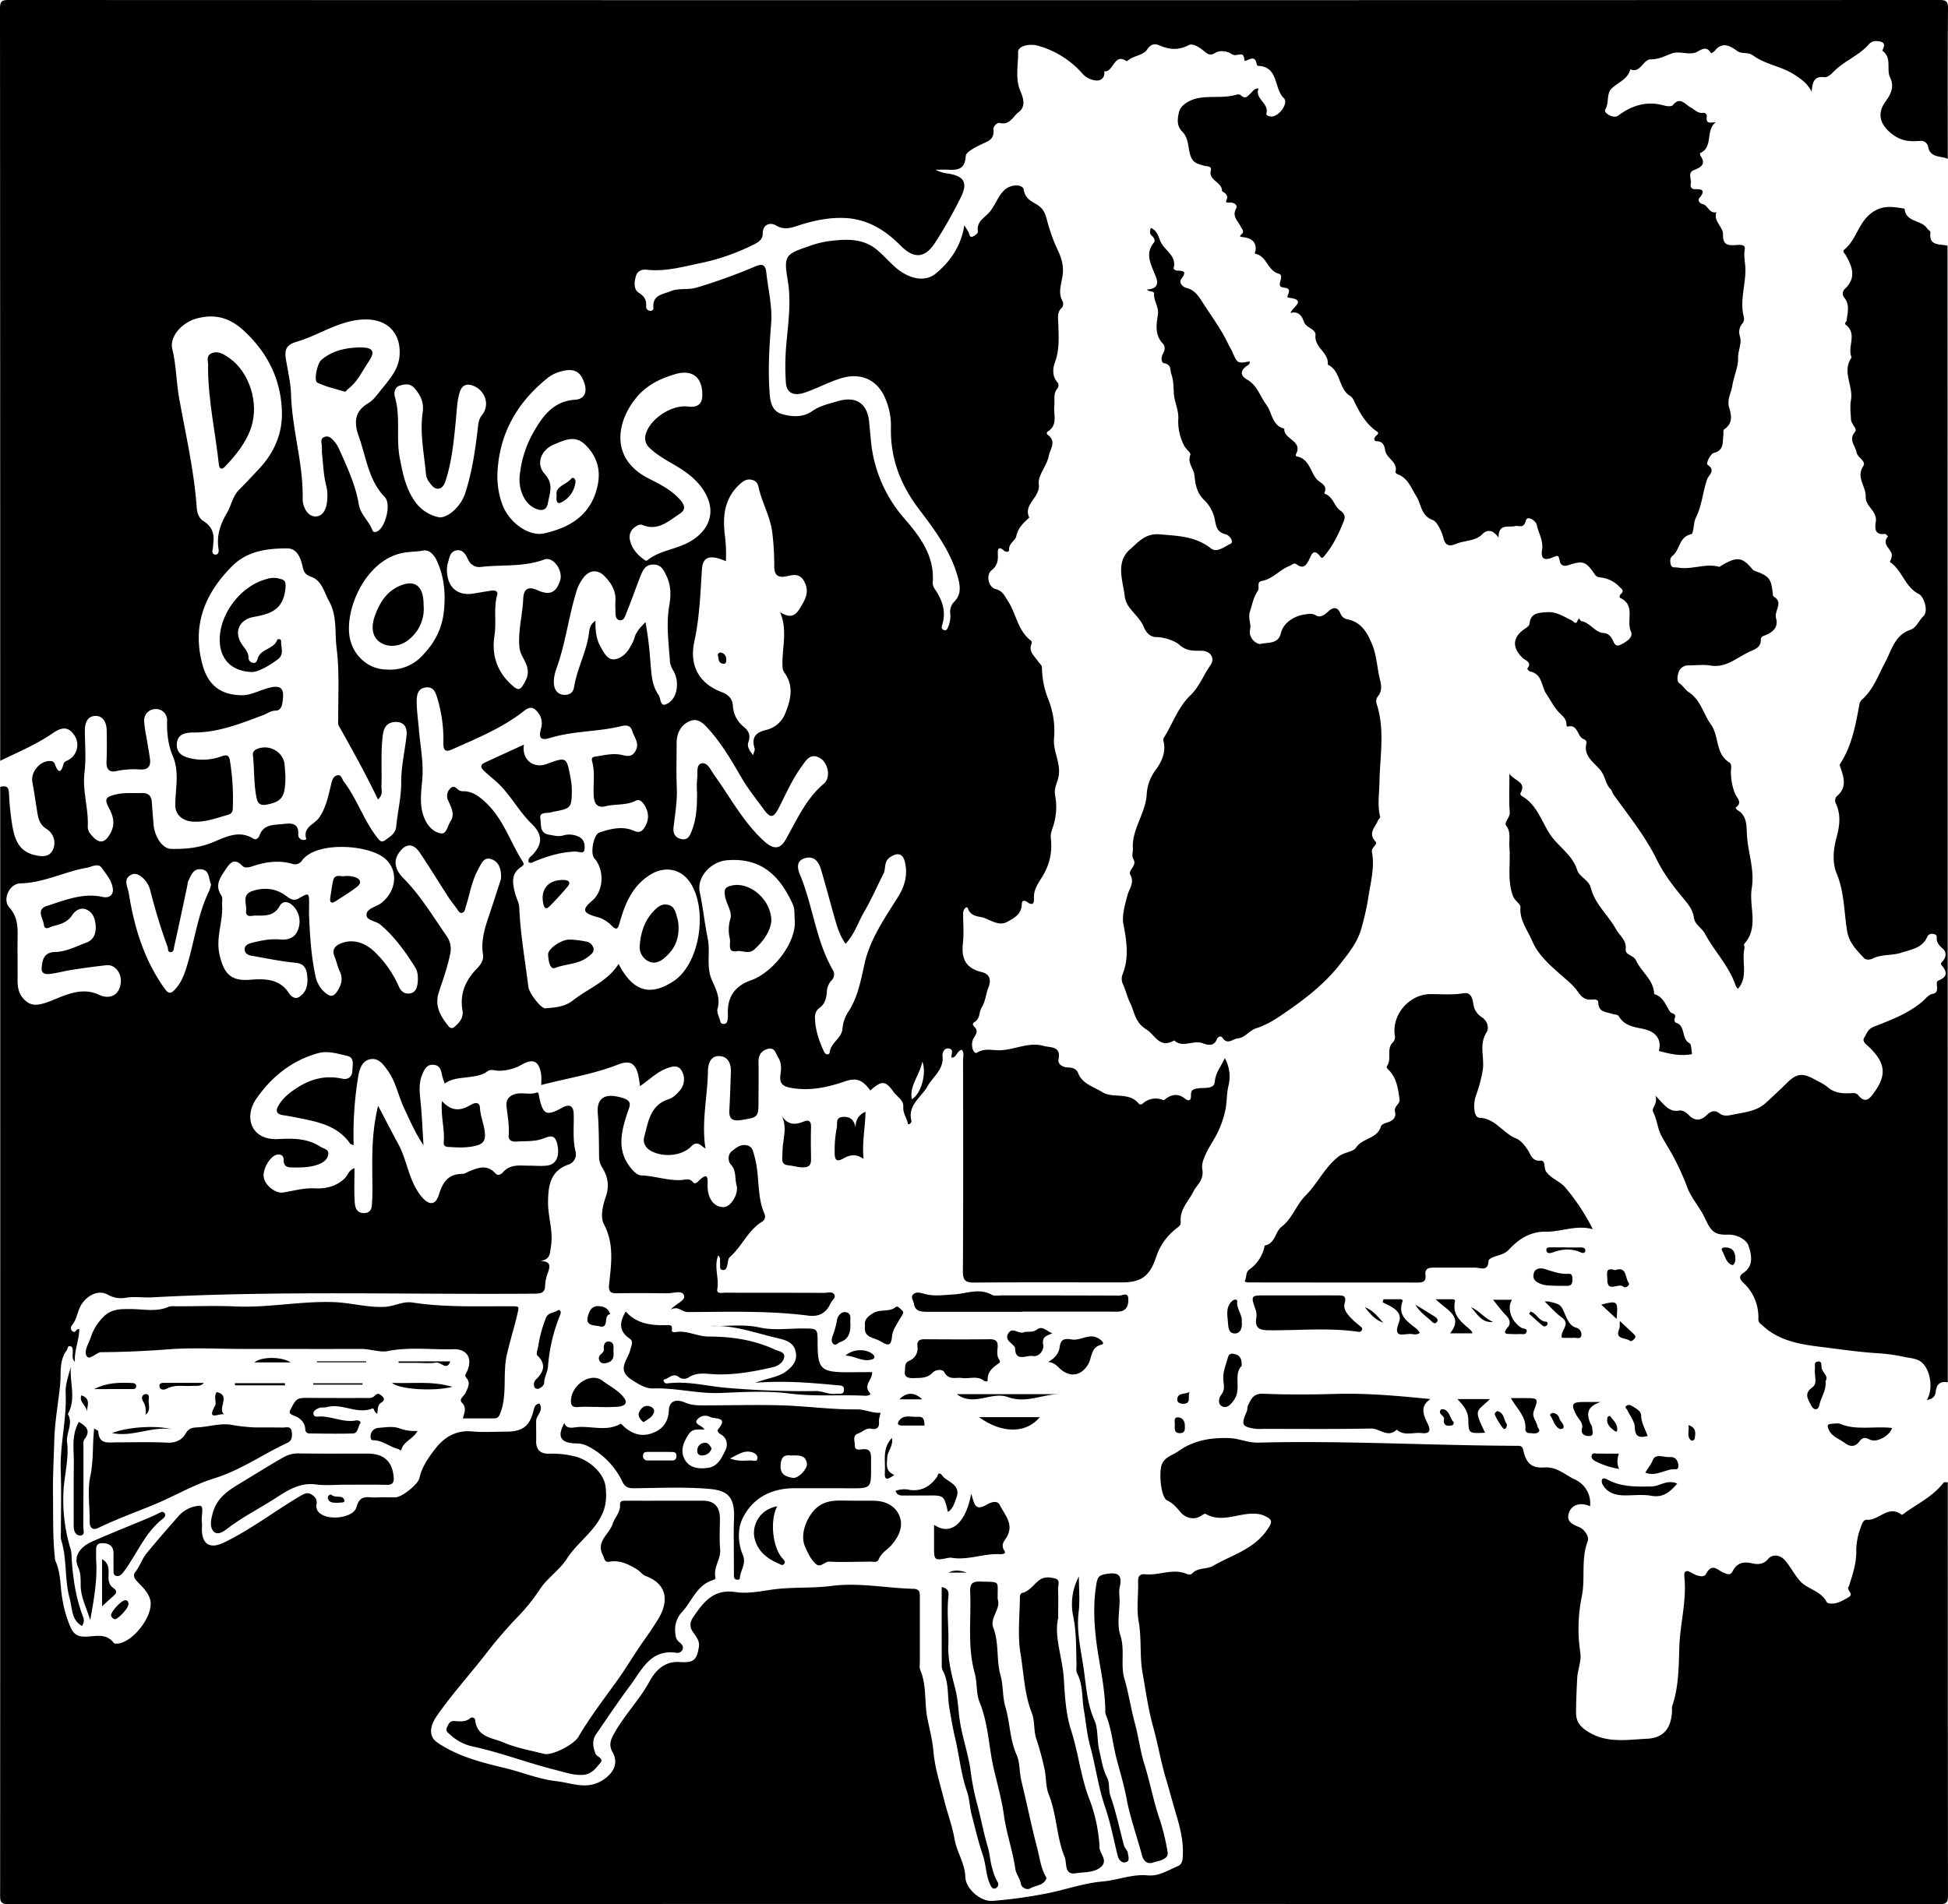 <svg xmlns="http://www.w3.org/2000/svg" viewBox="0 0 896.2 876.21"><title>snitched</title><g id="Layer_2" data-name="Layer 2"><g id="Layer_1-2" data-name="Layer 1"><path d="M897,683q0,95,.09,189.94c0,3.29-.48,4.16-4,4.16q-444.1-.17-888.22,0c-3.75,0-3.91-1.19-3.91-4.27Q1.05,617.92,1,363c2.17-.51,3.79-.55,4,2.51a129.7,129.7,0,0,0,1.64,15.76c1.07,5.8,2.93,11.24,9.82,13,3.58.91,7.13,1.16,8.76-2.31a7.52,7.52,0,0,0-2.93-9.62c-2.94-1.89-3.71-4.44-4.2-7.39-.79-4.72-1.39-9.46-2.3-14.15s3.73-10.17,8.59-9.68a2,2,0,0,1,1.78,1.46c1.35,3.6,2.71,4.66,3.93-.05.36-1.39,1.63-1.46,2.56-2.08a7.89,7.89,0,0,0,2.07-11.73c-2.91-4-6.3-2.69-9.53-.45C17.62,343.49,9.18,347,1,351Q1,178,.9,5C.9,1.58,1.58.9,5,.91q444,.15,888,0c3.42,0,4.13.66,4.1,4.09-.19,23-.1,46-.1,69-3.3-1.5-8.24-.27-9.1-5.86a3.39,3.39,0,0,0-3.47-2.42c-4.84.44-8.88.2-13.32-3.32-5.2-4.12-6.83-9.12-2.82-14.67,2.17-3,4.4-6.6,2.18-11.12-1.86-3.77,1-9.06-3.54-12.34-.25-.19,2.22-3.33-.71-4.15-1.84-.51-4-.61-5.55,1.2-4.72,5.37-11.77,7.78-16.61,13-.95,1-2.63,2.26-3.82,2.11-5.08-.62-5.46,2.67-5.88,6.7-1.84-3.76-4.6-5.7-7.91-7.85-6.07-3.94-13.39-4.67-19.05-8.86-2.35-1.74-5-.47-7.18-2-3.44-2.46-7-4.56-10.53,0a5.93,5.93,0,0,1-1.64,1c-2.34-4.39-5.54-.56-7.73-.14-3.65.69-7.26-1-10.57.32-3.07,1.18-5.86,2.64-9.35,2.62-3.73,0-4.59,6.53-9.48,4.62-1.12,4.43-5.31,5.88-8.28,8.51s-1.25,6.71-3.2,9.89c-1.05,1.71,3.86,4.42,5.87,2.91,6.44-4.83,13.36-6.94,21.34-4.65,1.21.34,3.31.49,3.85-.19,3.39-4.25,5.79-.17,8.18,1,1.85.92,3.15,2.84,5.64,2.54a1.51,1.51,0,0,1,1.79,1.83c-.51,3.47,1.95,2.59,4.2,2.44-5,3.75-1,11.5-7.24,14.23a2,2,0,0,0,.22,1.32c2.56,3.85.16,5.21-3,6.46s-1.1,4.07-1.52,6.14c-.27,1.32.06,2.78,2,2.7,3.84-.17,4.48.94,2,4-.86,1.06-.23,2.43,1.57,2.89,2.38.6,2.91,4.44,6.18,3.7-1.45,4.21,3.16,6.72,3.07,10.2-.13,4.7,2.09,5.19,5.76,4.93,1.68-.12,4.7-.5,4.25,1.88-.49,2.65,0,5,.2,7.47.7,7.93-2.76,15.73-.63,23.71a3.45,3.45,0,0,1-.49,2.82,6,6,0,0,0-1.31,6.08c1,3.54-1,6.71-.85,10.3s-2,8.23-2.63,12.37c-.51,3.37-2.64,6.5-1.42,10.35,1.08,3.38,1.62,7.24-2.36,9.81-.52.33-.24,1.87-.37,2.85-.45,3.19.41,6.79-4.41,8-1.54.39-3.66,4.85-2.87,5.39,4,2.73.5,4.71-.2,6.8-2,5.81-2.36,12-5.17,17.63-1.19,2.38-.95,7.31-2.12,7.56-5.69,1.23-5.13,7.16-8.51,9.86-1.44,1.14-1.26,2.68-.9,4.11.44,1.78,2.09,1.17,3.33,1.4,6.31,1.14,12.54-2.11,18.88-.36.33.09.84-.44,1.27-.68,7.09-4.17,9.47-3.82,14.24,2a2.9,2.9,0,0,0,1.26.68c6.46,2.41,7.25,3.49,8,10.89a1.25,1.25,0,0,0,.43.85c4.61,2.76.08,6.51,1,9.83,1.31,4.55-1.86,6.9-5.86,8.28a2,2,0,0,0-1.14,1.39c.23,4-2.74,4.66-5.51,6-5.68,2.64-10.47,7.39-17.63,6.2-3.24-.54-6.65-.09-10-.07a4.65,4.65,0,0,0-4.64,3.05c-.57,1.66-1,4.28.38,5.22,1.73,1.21,2.77,3.08,4.31,4.09,5.52,3.63,6.66,10,10.18,14.87,3.83,5.27,1.91,13.34,8.38,17.4.92.57,1,1.72.87,2.74a26.59,26.59,0,0,0,1.76,11.5c.68,1.89,3.85,4.29.29,6.57.28.39.46.94.84,1.14,4.42,2.3,4.23,7.55,4.36,10.68.35,8.49,3.68,16.7,2.26,25.25s3.5,17.89-3.49,25.67c-.29.33.27,1.3.14,1.91-1.45,6.21,1.88,13.15-3,18.74a5.79,5.79,0,0,1-1.07-1.5c-3-9-9.8-15.75-14.16-23.94-1.37-2.57-4.55-4.06-5-7.12s-1.75-5.28-3.94-7.92c-4.78-5.75-9.57-11.66-13-18.63-5.31-10.91-13-20.41-20.06-30.25-.56-.79-.73-1.9-1.39-2.55-2.23-2.2-2.37-5.42-4.16-8-2.7-3.92-8.57-6.76-6.92-13.14.22-.82-.44-1.56-1.32-1.88-3.07-1.11-2.44-7.09-7.46-5.7a1.28,1.28,0,0,1-.44-.81c.17-3.12-2.34-4.39-4-6.39-2-2.39-3.49-5.26-5.25-7.88-2.37-3.52-1.73-9.09-7.46-10.31-.53-.11-1.35-1.25-1.31-1.3,2.44-2.95-.82-3.69-2.06-4.88-5.09-4.89-4.76-9.68,1.08-13.56.79-.53,1.91-1.33,2-2.08.45-5.33,4.48-5.21,8.15-5.48,4.16-.31,7.59,2,11.12,3.7.94.46,2,2.22,2.73.47,1.11-2.53,1.1-.19,1.83-.06,4.09.74,6.24,5.07,10,5.47a4.59,4.59,0,0,1,4,2.42c1,1.57,1.36,4.36,4.07,3,2.44-1.24,6.06-3.24,4.77-6.12-2.23-5,2.27-12.07-4.86-15.4-.6-.28-.33-1.32.17-1.76,2-1.69.18-2.55-.75-3.55a13.83,13.83,0,0,0-8.2-4.1c-1.12-.18-2-.09-2.9-1.34-4.22-6.19-5.42-6.61-12.43-4.3-2.12.71-3.34-.2-3.72-1.8-.67-2.8-.51-3-3.3-1.83-3.62,1.52-5.58.81-4.89-3.42s-1.61-7.7-2.43-11.52c-.42-2-4.39-4.56-5-2-1.05,4-3.32,2.07-5.05,2.53-3,.81-7.53-1.46-7.54,5.34-2.51-3.74-5.32-3.78-7.27-1.78-3.42,3.5-8.11,2.95-12.08,4.55-2.15.88-4.93,1.82-6-2.57-.71-3-3-7.66-4.77-8.27-5.56-1.91-5.41-7.32-7.59-10.79-2.52-4-3.85-8.5-8.77-10.38-.4-.15-1-.75-.95-1,1.32-4.71-4.31-6.16-4.78-10.21-.14-1.27-.78-3.92-3.68-3.93-1.74,0-1.48-1.44-.47-2.45.59-.59,1.53-1.29.56-1.94-5.53-3.68-8.34-9.31-11.12-15a3.74,3.74,0,0,0-1.35-1.44c-5.48-3.35-4.15-11.56-10.31-14.41.7-5.52-6.19-7.76-5.64-13.48.29-3.09-4.32-3.25-5.34-6.31-.79-2.37-2.36-5-6.16-4,1-2.77,7.66-6-.74-7-1-.11-.67-.71-.38-1.4,1.74-4.14-2.26-2.62-3.49-3.84s1.84-5.09-.81-5.82c-5.19-1.43-5.4-8-10.53-9.1-.92-.2-.18-1-.11-1.55.51-4.31-2.28-5.77-5.83-6.19-1.16-.14-1.81-.22-.77-1.15,1.75-1.55.34-2.43-.27-3.75-1.19-2.54-4.08-4.59-2.09-8.2.79-1.45-.57-2.7-2.48-2.82-.73,0-2.69.39-2-1,1.54-3-2-3.89-2-4.35,0-4.2-6.31-4.7-5.14-9.42.53-2.14-1.74-1.76-3.11-2.17-2.81-.84-5.36-1.17-6.47-5.27-.92-3.4-.72-7.59-3.54-10.37s-2.2-6.39-1.43-9.33c.83-3.17,5-5.14,7.28-5.78,6.12-1.73,12.91,0,19.26-2a2.24,2.24,0,0,1,1.89.38c2.06,2,3.17.24,4.5-1,.95-.85,1.55-2.24,3.57-2.16-1.91,4.8,4.94,6.66,3.61,11.51-.25.93,1.27,1.35,2.3,1.37,3.55.07,8.05-6.18,5.71-8.44-4.65-4.49-2.29-14.56-11.93-14.86-.19,0-.49-.46-.54-.75-.76-4.55-3.49-1.82-5.56-1.49-.52-3.26-.53-3.31-4-2.72a3,3,0,0,1-2.26-.68c-2.33-1.36-5.33-1.48-7.18-.36-2.59,1.58-3.66.5-5.38-.9-2-1.65-5-3.66-7-2.59-4.79,2.5-8.93,2-13.57,0-1.63-.72-3.66-.76-5.37,1.87-1.94,3-6.71,2.86-9.42,5.56-6-4.26-6,5.15-10.4,4.58.46,2.88-1.59,4.45-3.67,4.22a9.69,9.69,0,0,1-6.13-2.9A42.35,42.35,0,0,0,478.61,22c-4.15-1.21-9.39.06-9.33,2.92.14,6-1.47,12.09,1.12,18.08,1.3,3,2.55,6.93-.84,9.48-2.64,2-4.08,6.22-8.8,5-1-.24-3,1.48-2.84,3,.63,4.71-2.7,5.48-5.85,7-2.63,1.28-6.77,3.36-6.87,5.27-.33,6.24-3.84,6.48-8.35,6.25-1.83-.09-3.67,0-5.51,0a15,15,0,0,0,5.29,1.71c8,1.17,9.77,4.24,6.05,11.54a214.12,214.12,0,0,1-11.56,20.33c-4.78,7.29-9.79,7.49-15.86,1.37-7.1-7.17-15.25-12.23-25.64-12.72-6.86-.32-13.52,1-20,3-3.95,1.18-7.42,3-11.82.36-2.34-1.39-6-.69-6,3.89,0,2.11-1.28,3.45-3.28,4.51a99.38,99.38,0,0,1-26.21,9.17c-7.84,1.66-15.67,3.81-23.88,2.86-2-.23-4.16.41-4.88,2.68-.9,2.8-1.25,6.33,1.19,7.89,2.7,1.72,3.65,3.41,3.42,6.33a1.89,1.89,0,0,0,1.83,2,1.27,1.27,0,0,0,1.51-1.5c-.45-5.88,4.3-6,8-7.54s7.86-.43,11.78-1.61a253.32,253.32,0,0,0,26.7-9.6c2.74-1.17,5-1.76,5.45,2.48.83,7.89,2.87,15.68,2.24,23.68-.87,10.88-1.52,21.77-.64,32.66.3,3.67,1.25,7.77,5.75,9,4.83,1.31,9.58,1.56,14-1.54,3.45-2.4,7.59-3.25,11.54-4.43,8.38-2.52,13.69,1.06,14.45,9.66.22,2.48.5,5,.72,7.44a63,63,0,0,0,15.19,36.55C424,247.61,431,256.63,430,269a4.68,4.68,0,0,0,.87,2.79c3.52,5.15,5.51,10.56,3.44,16.83-.28.85-.22,1.74.66,2.15,1.3.6,1.8-.48,2.14-1.38a12.7,12.7,0,0,0,1-5.85,6.7,6.7,0,0,1,1.63-5.59c3.6-3.5,2.92-7.49,1.79-11.58-3.29-11.93-10.67-21.68-17.9-31.24-8.61-11.37-13.22-23.6-12.84-37.82a31.54,31.54,0,0,0-2.63-13.1c-3.62-8.65-11.34-12-20.31-9.24-5.76,1.75-11,4.66-16.68,6.59-5.24,1.79-8.41.11-8.72-4.67a110.46,110.46,0,0,1,.12-16.47c.84-10.21,2.48-20.36.71-30.72-1.86-10.94-1.06-11.82,9.31-15.33a47.66,47.66,0,0,1,9.14-2.44c8-1,16-1.68,22.8,4.07,2.66,2.26,5,4.88,7.57,7.26,6.51,6,14.15,7.77,19.33,3.5,6.92-5.7,11.73-13,13.1-22.15.6.95,1.31,2,1.94,3.06.52.9.3,2.74,2,2.07,1-.37,2.45-1.66,2.34-2.29-.68-3.86,2-5.75,4.24-7.83,3.45-3.16,4.55-8,7.85-11.17,2.91-2.83,8.56-3,9-.18.65,4.26,3.79,5.31,6.38,7s3.43,3.7,4.26,6.75a78.71,78.71,0,0,0,4.81,13.59c1.69,3.52,2.79,6.85,2.55,10.77-.27,4.38-2.66,8.76-.09,13.24a3,3,0,0,1-.32,2.83c-2.46,2.13-1.76,4.88-1.7,7.44.14,6,.64,11.89-1.58,17.83-.95,2.55-1.34,6.24,1.09,9a2.32,2.32,0,0,1,.16,2.83c-2.13,2.46-1.23,5.36-1.51,8.1-.43,4.07,1.76,8.83-3,11.81-.65.4-.58,1.14.11,1.65,4,3,.94,6.45.36,9.52-.86,4.58-5.12,9.14-4.62,12.9.86,6.39-7.31,9.3-4.39,15.51,0,.06-.21.25-.33.36-2.53,2.31-4.83,4.51-5.65,8.31-.42,1.94-3.44,3.2-3.3,6.16.06,1.25-1.46,1.16-2.29.44-2.85-2.47-3-.33-2.86,1.74.13,2.93-.31,5.23-2.94,7.33s-1.42,7.75,1.92,8.6,4.27,3.39,5.73,5.63c3.82,5.89,4.46,13.63,10.61,18.17a1.43,1.43,0,0,1,.2,1.32c-1.62,3.69,1.4,5.69,3,8.17.61.95,1.72,1.56,1.77,2.88A40.52,40.52,0,0,0,483.3,323a39.19,39.19,0,0,1,2.53,17.6c-.55,5.88,3,11,2.18,17.08-.42,3.08-2.4,5.76-1.66,9.35a28.7,28.7,0,0,1-.51,12.68c-.62,2.43-1.83,4.41-1.45,7.39A26.54,26.54,0,0,1,481,403.31c-2.07,3.6-4.67,6.58-4.42,11,.11,2-.48,3.53-2.88,1.82-1.37-1-2.68-1.2-2.72.91-.09,4.72-3.91,6.55-7,8.2-3.29,1.75-7.15-.73-10.17-1.91-2.31-.9-6.13-.35-7.58-4.31-.58-1.6-2.24.35-2.24,2.07,0,4.66.41,9.37-.1,14-.77,7,1.35,11.37,8.64,13.11,3.3.79,4.69,3.15,3.08,7.17-1.2,3-1.26,6.26-3.17,9.32-1.19,1.93-.57,5.07-3.32,6.59-.79.44-.83,1.31,0,2.07,1.91,1.81.95,3.28-.23,5.19-1.85,3-.11,7.74,1.48,6.75,3.58-2.23,7.2-1,10.68-1.09,6.75-.28,13.21-3.94,20-2,3,.86,8.17-.14,6.81,6.29-.45,2.11,2.15,3.66,4.49,3.62,2.13,0,3.87.81,4.51,2.5,2,5.19,7.37,6.42,11.19,8.85,4.82,3.06,12.41-.34,16.91,5.47a1.46,1.46,0,0,0,1.42,0,8.82,8.82,0,0,1,9.71-1.79c.36.14,1.08-.63,1.63-1,2.74-1.79,5.46-1.92,8.11.14,2,1.54,3.06,1.17,3-1.4s1.08-2.86,3.6-3.21,7.07.57,7.35-3c.33-4.3,3-7.09,4.58-10.89A17.32,17.32,0,0,1,566.19,500c-1,3.79-.76,7.45-1.42,11.09A45.23,45.23,0,0,1,558.9,526c-2.47,4.1-5.52,9.55-4.9,12.67,1,5.23-2.47,7.37-4,10.42-2.25,4.58-6.39,8.23-5.91,14,.11,1.21-.4,1.9-1.51,2.74A27.48,27.48,0,0,0,532.9,579c-2.88,8.85-6.6,12-15.77,12-22.67,0-45.34-.11-68,.09-4.14,0-5.25-1.05-5.23-5.21.18-32.34.12-64.67.07-97,0-1.65.62-3.5-.55-4.93-2.37.49-2.27,3.52-4.69,3.68-.45-1.49,1.27-3.74-1.23-4.24-2.3-.47-3.09,2.19-3,3.18.79,6.52-4.34,9.63-6.94,14.29-2.71,4.86-9.15,8.52-7.38,15.63a1.39,1.39,0,0,1-1.56,1.7c-.41-2.66-2.34-4.9-2.15-7.86.21-3.32-2.85-4.7-4.42-6.91-3.83-5.38-5.48-5.39-10.75-.74-3.84-5.23-6.75-5.85-11.63-4.18-8.1,2.77-16.34,4.6-25.16,2.94-4.31-.81-5-2.73-4.53-6.28.39-2.64.46-5.21-1.05-7.61-1.24-2-1.56-5-5.14-3.89-3,1-4,3.09-3.93,6.12.12,5.65,0,11.3,0,17,0,8.35,0,8.23-7.91,9.51-3.85.63-5.75-.33-5.51-4.53.34-5.81.49-11.63.71-17.45.15-3.71-1.08-7.07-5-7.42-4.44-.39-5.5,3.69-5.55,6.91-.18,11.73-3.07,23.35-1.13,35.61-2.25-1.29-3.71-3.87-6.53-1-4.3,4.4-12.42,5.09-18,2.38-3-1.44-4.43-3.92-3.62-6.91,1.86-6.89,2.71-14.5,11.31-17.21,2.05-.65,3.91-2.59,5.34-4.35a7.8,7.8,0,0,0,.38-8.95c-1.5-2.51-4.42-1.8-7.19-.66-4.48,1.84-7.8,5.31-11.86,8-.93-9.85-3.39-12.56-10.16-9.91-11.35,4.45-23.34,6.24-35.27,9.39a30.73,30.73,0,0,0,0-4.89c-1-6.25-3.64-7.51-9.15-4.38a21.17,21.17,0,0,1-10.4,2.69c-1.75,0-3.55-.95-5.21.29-2.65,2-5.76,2.23-8.87,2.67-3.69.51-7.5.55-10.72,2.95a30.28,30.28,0,0,1-1.21-3.65c-.44-2.38-.92-4.74-3.91-5-3.17-.28-4.26,2.17-5.24,4.47-1.83,4.31-1.13,8.76-.7,13.25.61,6.43.87,12.9,1.28,19.36-3.75-5.61-6.29-11.49-9-17.28s-3.71-12-7.49-17.18c-2-2.78-4.1-5.76-7.76-5.22s-5,3.85-5.68,7.34a163.74,163.74,0,0,0-2.2,32.25c-.61-.28-1.39-.38-1.7-.81-5.1-7.29-12.88-9.52-21-11.17-3.23-.65-6.46-1.33-9.71-1.81-3.58-.54-3.49-2.36-1.94-4.86,2.15-3.44,5.28-5.83,8.63-7.95,6.28-4,13-5.64,20.41-4,2.72.59,4.67-.79,4.71-3.71,0-2.49,1.21-5.95-2.38-6.78-4.45-1-8.88-2.54-13.72-1.15-12.11,3.45-21.32,11.06-28.16,21-5.7,8.3-2.45,19.13,10.29,18.43,6.6-.36,13.28-.39,19.23,3.5,1.48,1,3.9,1.11,3.67,3.39s-2,3.72-4.11,4.58c-3.79,1.56-7.76,1.64-11.78,1.6-2.55,0-4.67-.05-4.65-3.5,0-1.68-1-2.76-3-2.4-3.15.55-6.77,6.64-6.15,10.42s5.45,7.56,8.92,7c4.82-.77,9.47-2.17,14.57-1.91,4.83.24,9.77-.78,13.71-4.56,1.5-1.44,1.9-3.89,4.54-4.72,0,5.37-.24,10.53.11,15.65.15,2.31.82,5.07,4.31,5s3.53-2.77,3.66-4.95c.28-4.32.14-8.66.11-13-.08-10-.09-20,2.66-31.43,3.53,6.71,6.36,12.21,9.31,17.64,4.09,7.56,4.76,16.54,10.19,23.57,3.54,4.58,6.82,5.07,8.5-.37,1.91-6.15,4.55-9.5,11-9.5.91,0,1.82-.7,2.72-1.07,4.24-1.77,8.4-3.45,12.28.87,1.1,1.22,2.56.51,3.5-.57,3.3-3.8,7.72-3,11.93-3,2.83,0,5.7.31,8.47-.07,4.31-.59,5.86-4.72,4.41-10.35-1.18-4.55-4.07-2.84-6.66-1.94-3.85,1.34-7.87,1-11.81,1.26-1.42.09-4,0-3.76-2.85.36-4.51-.51-8.93-1-13.38-.32-3,1.18-4.78,3.87-5.57,3.21-1,6.62.43,9.89-.69,1.14-.39,1.05.85,1.21,1.63,1.75,8.54,3.3,9.32,10.57,5.33,3.52-1.94,5.29-.93,5.39,3,.15,5.63-.54,11.29.78,16.89a5,5,0,0,1-3.46,6.32c-8.34,3.05-9.09,10.14-9.14,17.41,0,6.69,2.45,13.06,1.35,20.12-.57,3.63-.29,5.92-4.88,6.83,4.41-.07,4.63,1.89,3.64,4.8a21,21,0,0,0-1.45,6.25c0,3.43-1.68,3.88-4.67,3.91-58.69.48-117.42-1.48-176.09,1.69-4,.21-8.07-.44-12,.16a12,12,0,0,1-8.35-1.35c-4.22-2.31-8.81-.11-11.71,3.74-2.45,3.23-2.31,7.45-5,10.46a1.88,1.88,0,0,0,.5,2.66c1.41,1,1.52-1.42,3-1.07-.05,5.14-2.39,9.92-2,15.11-1.55-1.5-.94-3.16-1-4.73,0-1,.09-2.2-1.11-2.47-1.45-.32-1.14,1.22-1.67,1.91-3.55,4.6-2.55,10.6-3,15.43-.8,8.45-2.44,16.87-2.69,25.44s-.75,17.22-.62,25.5c.15,9.41-.17,19.07.83,28.56a6.58,6.58,0,0,0,.31,2c2.64,5.71,2.08,12,3.27,18A53.82,53.82,0,0,0,33.5,750c1.5,3.19,3.45,4,6.53,4,4.57,0,9.6-1.86,13.21,2.9.34.44,1.6.36,2.39.23,6.93-1.16,15.83-12.88,14.46-19.69-.69-3.48-3.51-6.16-6-8.73-1.35-1.41-2.13-2.94-1-4.37,2.17-2.72,3.12-6.07,5.35-8.8,4.68-5.7,9.53-11.23,14.39-16.77a14.19,14.19,0,0,1,9.84-5c2.39-.09.66,4.83,1.11,7.48a17.53,17.53,0,0,1,0,3c-.06,7.14,3.57,9.62,10.06,6.5,12.33-5.92,23.17-14.34,34.9-21.28,1.73-1,3.26-2,5-1.12s3.26,2.41,2.77,4.8a4.13,4.13,0,0,0,1.88,4.31c4.23,3.21,15.21,1.85,16.53-3.08,1.64-6.15,5.45-4.2,8.93-4.41,3-.18,6,0,9-.06s10.4-6,11-8.84c1.22-5.37,4.4-9.82,7.62-13.92,4-5,9.34-8.21,16.44-7.57,5.29.48,10.66.1,16,.1,7.35,0,10.71-2.5,12.45-9.72.44-1.85.93-3,2.73-3.2,2.07,3.36-1.48,5.31-1.52,8-.06,3,.07,6,0,9-.15,4.23,1.89,6.15,6,6.08a42.93,42.93,0,0,1,12.22,1.34c6.28,1.7,13,7.57,13.72,13.86.48,4.26.41,8.49-1.71,12.89C274,706,266.41,710.82,261.8,718c-3.5,5.47-9.05,8.91-12.59,14.32a88.24,88.24,0,0,1-10.77,13.25,203.83,203.83,0,0,0-14.49,17c-7.29,9.28-15.23,18.08-22,27.8-3.56,5.12-3.8,9.68.18,12.39,9.45,6.43,20.46,9.16,31.19,11.75,7.85,1.89,15.38,5.08,23.51,6,7.12.79,13.92,4.18,21.26-.41,4.95-3.1,7.53-7.78,4.67-12.86-1.52-2.69-1.33-4.87.14-7.65,4.68-8.92,11.92-16,16.77-24.9,2.74-5,6.86-9.48,14-9,6.43.46,7.85-1,8.79-7.12.38-2.53-1.33-4.71-2.67-6.58-1.9-2.66-1.42-4.81.17-7.14,4.63-6.8,9.32-12.88,19.29-11.35,5.39.83,11-.28,16.64-1.1,9-1.33,18.35-.53,27.59-1.73,12.5-1.64,25.05,1,37.61,1.34,3.1.08,3,1.78,3,3.89q0,14.76,0,29.5c0,1.33-.27,2.81.21,4,3,7.08,1.8,14.76,3.23,22.09,1,5,2.35,10,2.8,15.28.66,7.76,3.18,15.37,5.08,23,1.44,5.77,3.62,11.4,4.61,17.24,1,6.08,4.8,11.25,5,17.6.18,5.43,7,11.41,12.5,11a218.32,218.32,0,0,0,24.1-3.28c8.89-1.63,17.37-4.86,26.53-5.65,6.89-.6,13.63-3.49,20.71-2.82,5.34.5,9.41-2.42,13.9-4.23,1.42-.57,2.08-1.9,2.23-3.61.61-7-1-13.53-2.94-20.12-1.62-5.33-3-10.73-4.63-16.08-2.39-8-3.78-16.34-6-24.3-2.31-8.29-3.42-16.71-4.9-25-1.36-7.62-.36-15.57-1.75-23.41-1.06-6-.11-12.29-.27-18.46-.07-2.67.91-3.57,3.49-3.33,6.41.6,12.82-3,19.27,0a2.1,2.1,0,0,0,1.91-.19c2.67-3.09,7-2,9.8-3.68,8.55-5,18.62-7.52,24.85-16.51,2.7-3.89,2.57-4.79-1.32-6.59a11.65,11.65,0,0,0-4.77-.91c-7.37-.23-14.73,4.34-22.16.09-.35-.2-1.27.31-1.78.68-3.56,2.61-7.69.88-9.51-1.18-2-2.27-3.46-4.26-6.43-5.72s-3.88-13.22-2.39-16.67,4.9-4.06,7.5-5.91c7-5,14.71-6.33,23.23-6.09,4.72.13,8.89,2.21,13.53,2.09,39.26-1,78.49,1.29,117.74,1.46.67,0,1.34,0,2,0,1.37,0,1.94.65,2.25,2.06,1.31,5.91,3.74,8.3,9.58,7.9s9.5,3.3,13.95,5.46A12,12,0,0,1,732.43,694c-4.24-1.9-8.31-.87-9.67,2.88-1.44,4,1.22,5.34,4.56,6.68,2.53,1,4.87,4.48,4,6.62-3.19,8.33-.94,17.07-2.76,25.63a74,74,0,0,0-.61,25.63c.57,3.84-1.21,7.81-1.42,11.45-.29,5.21-.51,10.59-.56,15.89,0,4.83,2.26,7,5.94,9.22,8.51,5.16,17.8,3.4,26.71,3,7.89-.38,11.23-5.11,11.53-13a7.29,7.29,0,0,1,.06-2c3-8.77,3-18.06,3.28-27,.31-10.88,3.48-21.49,2.32-32.43-.3-2.86.88-3.44,3.59-1.79,1.85,1.11,5.32,2.41,6.42.33,2.84-5.43,5.55-1.39,8.2-.44,1.71.63,2.95,1.32,4.06-.86,1.89-3.72,4.93-4.47,8.92-3.53,2.52.59,5.22.55,7.29-1.94s5.58-2,7.79.55c2.64,3,4.46,6.8,7,9.58,3.38,3.73,9.62,4.44,12.25,9.69.24.49,1.48.65,2.25.65,2.92,0,5.33-1.53,7.74-2.91s-.11-2.75-.19-4.14c0-.43.38-.87.52-1.32,1.61-5.25,3.41-10.37,3.25-16.07a30.18,30.18,0,0,1,2-10.47c.43-1.23,1.14-3.82,2.84-3.67,5.55.51,9.87-7.07,16-2.33.23.18,1.35-.72,2-1.19,6-4.2,12.67-7.51,17.27-13.5C895.32,682.81,896.34,683,897,683ZM174.77,368.77c-5.59-11.72-11.79-22.81-18-33.9-.51-.91-.25-2.29-.26-3.45-.08-10.76.61-21.54-.75-32.28-.92-7.25.35-14.83-3.5-21.66C150,273.37,149,268.05,144,266.3c-2.69-1-3.36-2.23-3.88-4.65-.85-3.91-2.53-8.4-7-8.4-9.14,0-18.3,1.09-25.35,8.09C95.09,274,89.13,288.7,94.07,306.81c2.55,9.32,8.26,13.89,18,14,4,.05,7.36-1.82,11-2.94,7.17-2.23,9-.62,7.69,6.75-.33,1.84-1.1,3.28-3.08,3.29-2.15,0-3.71,1.3-5.55,2-10.41,3.88-20.76,8.13-32.14,8.06-5.06,0-7.51,1.42-7.73,5.34s2.37,5.81,7.08,6.72a25.11,25.11,0,0,0,13.6-1.15c2.25-.81,3.32-.49,3.73,2A108.06,108.06,0,0,1,108,372.79c0,1.44-.44,2.51-2.06,3-5.42,1.54-10.72,3.6-16.51,3.18-4.56-.33-7.81-3.18-7.87-7.26-.12-7.73,2.13-15.28-1.28-23.22-2-4.66-2.69-10.47-2.5-16.06a5.08,5.08,0,0,0-5.55-5.24,5.24,5.24,0,0,0-5,5.82,55.42,55.42,0,0,0,1,6.87c.55,3.42,1.2,6.83,1.67,10.26.44,3.26-.78,5-4.41,4.85a39.26,39.26,0,0,0-10.9.7c-3.35.84-4.85-.78-4.69-4.34.22-4.8.18-9.62.08-14.43-.07-3.5-1.62-6.73-5.33-6.58s-4.75,3.52-4.71,7c.06,6.33.6,12.73-.16,19-1.05,8.53,1.95,16.66,1.49,25.06a5.4,5.4,0,0,0,1.54,3.6c3.61,4.41,6.34,4.14,9-.88,2.12-4,1.26-7.59-.75-11.34-2.27-4.27-1.57-5.18,3.19-6.32,4-.95,7.95-.5,11.93-.63,2.84-.09,4.37,1.2,4.56,4.07.23,3.31.52,6.62.76,9.93.43,6.07,4.09,11.57,8,11.68,6.14.16,12.13-.32,18.07-2.54,6.32-2.35,12.68-6.57,19.87-2.17,1.3.79,2.43-.32,2.8-1.35,2-5.57,7-4.87,11.25-5.41,3.48-.44,7-.34,6.61,4.82a2.34,2.34,0,0,0,2,2.5c.66.15,1.82,0,1.68-.51-1.63-5.4,3.88-6.64,5.95-9.69,3.31-4.88,4.25-10.21,5.57-15.6.37-1.5.89-3.46,2.72-3.88,2-.46,2.21,1.75,3,2.81,6,7.79,9,17.34,14.94,25.18,1.25,1.65,2.2,3.33,4.15,1.85,2.13-1.63,4.77-2.92,5.08-6.34.63-6.74,2.33-13.44,2.29-20.16-.05-7.39,1.68-14.42,2.46-21.62.35-3.2-.7-6.18-4.65-6.27-3.65-.07-5.67,1.8-6.21,5.68-1.11,8-.41,16-.69,23.94C176.38,364.58,177.2,366.71,174.77,368.77Zm110.73,75.7c7.08,13.76,15.37,14.31,25.07,8.06,12.48-8,16.26-33.69,7.51-46-4.17-5.88-11.32-7.08-17.57-3.39-8.43,5-11.9,13.15-14.4,21.9-.83,2.92-1.27,4.57-4.13,1.5a14.34,14.34,0,0,0-6.86-3.8c-6-1.7-6.63-3.3-1.88-7.28,5.41-4.53,5.9-14.11,1.05-19.67-1.9-2.18-.33-10.9,2.34-11.79,5.18-1.73,10.65-3.12,15.95-.79,2.3,1,3.54.38,4.62-1.21,2.52-3.66,2.4-7.45-.12-11.08-.86-1.22-2-2.45-3.75-1.54-4.3,2.21-9.14,1.39-13.64,2.49-3.9,1-5.43-1-5.64-4.82-.29-5.3.69-10.67-.76-15.91-.32-1.13,0-1.88,1.35-2.07,4.09-.59,8.21-1.71,12.3-.79,2.47.56,4.37,1.09,6.07-1.4,2.56-3.75-.4-6.63-1.31-9.82-.76-2.62-3.15-2.48-5-2-10.45,2.57-21.36,2.14-31.74,5.13-3.38,1-6.95,2.1-5.14-4.08a8,8,0,0,0-1.27-7.15c-2-2.61-3.7-3.19-6.57-.92-10,7.89-21.73,12.63-33.23,17.77-2.75,1.23-3.93.4-3.86-2.73a66.79,66.79,0,0,0-3-21.57c-.74-2.36-1.8-4.73-5.19-4.26-3.61.5-4,3.47-4.09,5.92-.06,4.44.64,8.89,1,13.33.62,7.55,2.18,14.94,1.59,22.68-.5,6.47-1.75,13.33,1.61,19.64,1.57,3,4.26,5.27,7.12,5.59,2.42.27,2.9-3.56,4.22-5.56,2.17-3.28.31-6.45-1-9.46a4.68,4.68,0,0,1,.75-5.5c1.71-1.91,2.8-.42,4.12.65a4.33,4.33,0,0,0,2.36.45c4.07.18,6.88,2.33,9.83,5.06,8.29,7.65,11.42,18.37,17.25,27.46.79,1.22,0,1.77-.84,2.35-4.77,3.13-3.9,7.59-2.77,12.05.56,2.24,1.86,4.39,1.95,6.62.49,12.27,2.7,24.33,4.17,36.48.34,2.87,5.87,10.08,7.81,9.89,4.51-.43,8.8-.56,12.88-3.77C271.53,455.7,280.22,452.68,285.5,444.47Zm74.25-161.92c6.36,4.17,8.27-.11,10.58-4.17,2-3.48,2.49-6.69.35-10.28s-5.23-2.57-8-2c-4.06.79-5.51-.67-5.58-4.57a122,122,0,0,0-1-16.3c-1-6.62-4.27-12.49-5.91-18.88-.52-2-.63-3.81-3-4.54-2.67-.81-4.34.42-6.16,2.11-7.3,6.81-7.72,15.47-6.51,24.43a65.57,65.57,0,0,1,.33,10.79c-7.32-3.2-10.64-2-11,3.61-.73,11.12-1.1,22.26-3.49,33.25-2.46,11.34,2.24,19.53,12.72,23.44,2.92,1.08,4.72,3,5,6.13a13.14,13.14,0,0,0,5,9.79c2.24,1.76,3.24,3.92,2.13,7-.71,1.95.35,3.9,2.18,6,.37-1.46.91-2.34.7-3-1.69-5.3.68-7.56,5.67-8.67a12.54,12.54,0,0,0,8-6.56c2.64-6.22,4.81-13.17,0-19.73a4.47,4.47,0,0,1-.82-2.28C360.4,299.67,363.53,291.19,359.75,282.55ZM143.06,421.21c.36,9.61.94,19.18,2.93,28.63a13.35,13.35,0,0,0,4.7,8c2.06,1.69,3.61,1.87,5.27-.66,2-3,2.88-5.86,1.24-9.32-1-2.09-1.43-4.44-2.31-6.58-1.43-3.47,0-5.2,3.23-6.41,5.23-1.95,10.9-.31,15.67,4.55a50,50,0,0,1,10.61,15.45c1,2.27,2.71,3.54,5.09,3.16,2.54-.4,3.32-2.56,3.55-4.83.25-2.5.19-5.08-1.18-7.25-4.54-7.17-9.44-14.07-16-19.6-2.09-1.75-6.56-1.82-6.34-4.66s4.45-3.45,6.78-5.25c7.22-5.56,8-15.41,1.45-20.68-7.75-6.27-31.22-7.78-37.82,1a3.85,3.85,0,0,1-4.7,1.6c-6.08-1.7-12.11-.88-18,1.09-1.61.54-3.57,1.14-4.78-.09-4-4.07-5.87-1.15-8,2-2.48,3.65-4.76,7.1-1.71,11.64.72,1.07.25,2.93.35,4.42.48,7.66-3.06,14.89-1.14,23,2,8.49,5.09,12,13.84,11.33,6.88-.51,13.83-.61,18.2,6.4,1,1.55,2.87,2.48,4.31,1.63,3.77-2.22,4.4-6.05,3.91-10.06-.38-3.14-1.32-5.42-5.4-5.8-6.73-.61-13.38-2.07-20.06-3.2-1.76-.3-3.39-1.12-3.3-3.11.08-1.66,1.56-2.39,3.12-2.8,4.34-1.11,8.7-2,13.23-1.6,3.87.36,7.06-.92,8.3-4.76a10.14,10.14,0,0,0-2.56-10.87c-2-2-4.66-2.17-5.95.19-2.63,4.85-6.93,4.47-11.19,4.44-1.67,0-4.64,1.17-4.26-2.29.34-3.11-2.15-7.33,2.84-9,5.76-1.89,11.21-1.21,16,2.57,1.81,1.43,3.39,1.94,5.39.8,4.74-2.69,4.74-2.69,4.74,2.94ZM149,209.36v-2.81c0-1.71-1.13-3.93,1.42-4.67,2-.6,3.36,1.05,4.52,2.42a14.93,14.93,0,0,1,2.05,3.41c3.62,8.17,7.48,16.31,8.95,25.16.81,4.9,4.78,7.78,6.32,12.1.36,1,1.65.91,2.6.25,3.62-2.53,6-12.47,3.09-15.54-7.63-7.9-8.54-18.45-12-28-2.16-6-2.14-11.43,4.34-15.21,2.07-1.22,3.7-3.35,5.24-5.3,3.82-4.81,8.39-9.62,9.1-15.77,1.31-11.42-6.07-20-21.69-16.83-9.06,1.86-16.84,7.06-25.53,9.59-5.48,1.59-5.63,4.4-4.86,8.74.91,5.21,2.1,10.44,2.26,15.69.49,16.1,5.65,31.64,5.34,47.85-.07,3.64,2.27,8.26,6,8.12,4.14-.17,5.29-4.84,5.36-8.88a18.16,18.16,0,0,0-.44-4.94C149.63,219.43,149.61,214,149,209.36ZM99,251a13.35,13.35,0,0,1-.22,2.47c-.36,1.3-.2,2.58,1.17,2.64,1.55.07,1.68-1.55,1.49-2.65-1-6,.86-11.45,3.8-16.39,2.07-3.5,2.62-7.73,5.6-10.74,3.15-3.17,6.2-6.43,9.25-9.69,7-7.47,10.87-16.44,10.5-26.56C130.08,175.36,124,163.17,113,153c-6.55-6-13.26-7.7-21.39-5.6-7,1.82-12.83,8.36-11.44,14.13,1.85,7.64,1.85,15.46,3.22,23,3,16.57,6.81,33,8,49.83.19,2.7,1,5,3.23,6.41C98.54,243.27,99.62,246.7,99,251ZM9,447.68c.12,4.25-.69,8.72,2.34,12.37,3.47,4.18,6.87,3.95,14,1,6.68-2.74,13.67-5.87,21.1-2.39,5.25,2.45,9.72-.09,10.05-6,.24-4.35-2.89-8-6.64-7.61q-7.92.9-15.79,2.12c-3.43.53-6.79,1.48-10.23,1.9-1.78.22-4,0-3.76-2.75.3-3.8,1.09-7.2,6.09-7.33,5.23-.14,9.88-2.64,14.65-4.42,3.24-1.2,4.39-4.34,4.1-7.83-.26-3.15-1.25-6-4.31-7.33-2.76-1.2-5.3.74-6.46,2.55-2.18,3.39-5.35,4.22-8.71,5.08-1.56.4-4,2.32-4.36-.72-.36-2.81-3.69-6.93,1.4-8.54,8.31-2.64,16.56-6.15,25.66-4.14,2.91.64,4.94-.8,4.7-3.54-.33-3.8-3-6.86-5.14-9.86-1.68-2.39-4.68-.37-7,0-10.26,1.81-19.7,6.93-30.45,7.16-5,.1-8.32,7.42-5.11,11C9,422.69,9.09,427.33,9,432.35S9,442.57,9,447.68ZM229.77,218.11a37.85,37.85,0,0,0,2.53,15.71c3.37,8,12.16,14.07,19,12.52,12.49-2.81,22.06-9,24.67-22.72,1.35-7.1-.74-13.08-5.82-18.07-4.69-4.61-9.52-2.11-14.31-.15-5.93,2.42-8.63,8.86-4.34,13.6s2.27,8.76,1.5,13.27c-.56,3.21-2.38,3.93-5.44,2.79-5.09-1.91-8.27-8.64-7.55-15.3A50.09,50.09,0,0,1,246,200.4c4.32-7.66,9.25-14.92,19.49-15.55,4.05-.25,5.58-3.18,4.4-7.17-1.67-5.63-4.66-7.46-10.41-6a17.52,17.52,0,0,0-6.29,2.88C239.11,185.72,230.74,200,229.77,218.11Zm68.1,69.08A157.79,157.79,0,0,1,300,303.91c.56,5.73.41,11.75,3.84,16.76,1.05,1.54.8,5.07,3,4.46,2.79-.78,4.76-3.65,5.28-6.74a13.21,13.21,0,0,0-1.35-8.73,10.75,10.75,0,0,1-1.64-4.1c-.58-8.74-1.86-17.45-.28-26.28.77-4.33.76-9-1.24-13.19-1.28-2.7-2.46-5.52-6.33-5.41-3.64.1-4.69,2.79-5.74,5.39-2.15,5.39-4,10.88-6.23,16.25-.64,1.59-1.17,4.25-3.17,4-2.42-.33-2-3-2.11-5a27.25,27.25,0,0,1,0-3.5c.4-4.9-1.89-8.65-5.16-11.92-2.88-2.88-6.34-2.78-9.07.25a20,20,0,0,0-4,7.91c-3.34,11.12-4.76,22.74-8.64,33.72-.95,2.67-1.75,5.39-1.37,8.28.34,2.64,1.92,4.39,4.48,4.59,2.26.17,4.31-.83,4.72-3.47,1.28-8.21,5.39-15.61,6.71-23.83.35-2.17.18-4.84,3.16-6.79-.08,4.47.3,8.22,2.18,11.65,1.53,2.79,3.3,6.38,6.41,6.1s5.91-2.81,7.51-5.95a16.69,16.69,0,0,0,1.73-3.59C293.41,291.88,295.21,289.8,297.87,287.19ZM324,182.78c.14-8.2-4.56-12-12.34-9.74-6.58,1.93-12.65,4.72-17.37,10.1-9.4,10.72-13.51,28.52,5,37.93,5.23,2.66,10.68,5.34,14.71,10.05,2.12,2.48,2.3,4.45-.37,6.19-5.22,3.4-10.09,8.19-17.28,5.13a2.61,2.61,0,0,0-1.91.16c-3.1,1.47-4.5,4-3.61,7.31,1.06,4,3.79,6.77,7.11,9,.17.11.66-.11.9-.3,5.23-4.09,11.91-4.77,17.71-7.55,8.6-4.13,13-11.39,10.47-19.43-1.89-5.88-6.25-10.41-11.4-14s-11.08-6-15.72-10.49a6,6,0,0,1-1.83-6.72c2.14-7,12-13.37,19.3-12.44C321.82,188.52,324,186.85,324,182.78Zm42.51,241.47c-.19-2.46.17-4.89-.93-7.33-5.89-13-14.46-21.45-30.13-20.17-7.53.61-14.08,7.72-12.61,14.72s2.24,14.32,3.68,21.41c1.25,6.21-.78,12.76,1.76,18.7,1.87,4.38,4.2,8.36,2.73,13.5-.47,1.65.81,3.8,1.25,5.73.17.73.52,1.19,1.29,1.25a1.65,1.65,0,0,0,1.93-1.18,13.35,13.35,0,0,0,.29-3.45c-.34-7.87,3.38-12.92,10.68-15.46C356.23,448.57,367.4,434.77,366.53,424.25Zm-44.94-58.57a45.3,45.3,0,0,1,.06-6.49c.36-2.48-.6-6.42,2-7,2.77-.63,4.19,3,5.83,5.3C337,367.92,343,379.58,352.81,388.3c4,3.5,7,3.48,9.59-1.12,5.11-9,9.21-18.6,17.47-25.61,3.38-2.87,2.11-9.53-1.71-11.81-4.48-2.67-6.47,1.1-8.61,4.06-4.21,5.83-7.08,12.38-10.3,18.74-2.39,4.72-3.9,5-6.88.91-3.5-4.82-7.26-9.42-10.29-14.63-4.4-7.58-8.83-15.22-14.68-21.85-2.43-2.76-5.16-6-9.21-4.24s-6,5.5-6,10.1c0,6.83-.21,13.66.08,20.48.26,6.21-.8,12.24-1.5,18.33-.35,3,1,4.95,3.89,5.4,2.66.42,3.57-1.51,4.45-3.73C321.38,377.61,321.59,371.68,321.59,365.68Zm68.32,69.5c-2.66-3.85-3.8-7.68-4.9-11.51-2.19-7.61-4.16-15.3-6.45-22.88-1-3.41-3.22-6.2-7.29-5s-3.61,4.49-2.27,7.7c5.91,14.24,7.23,30.06,15,43.64a3.86,3.86,0,0,1-.62,5,8.21,8.21,0,0,0-2.07,5.4c-.24,2.74-.87,5.48-3.54,7.27a5.22,5.22,0,0,0-1.91,4.46c.11,5.54,1.87,10.7,4.2,15.67.7,1.51,2.44,1.43,2.56.27.46-4.59,5.63-6.52,5.89-11a17,17,0,0,1,3-8.18c4.07-6.53,5.46-13.91,7.09-21.41,2.48-11.4,9.28-21.12,15.44-30.93,3.14-5,4.58-10.2,3.21-16.06-.93-4-3.44-4.6-6.88-2.24-2.93,2-1.79,5.16-3,7.58-3,5.9-5.62,12-9,17.75C395.64,425.37,394.08,430.75,389.91,435.18Zm-158.52-29.8c.37-5.19-1.43-8.32-4.77-9.23s-4.42,2.53-5.8,5c-2.94,5.32-3.76,11.29-5.61,16.94-.35,1.07-.4,2.54-1.7,2.85s-1.84-1.12-2.5-2c-1.26-1.75-2.64-3.43-3.81-5.24-4.41-6.81-8.65-13.74-13.18-20.48-3-4.42-6.46-4.29-9.53.06-3.2,4.52-1,8.69,2,11.71,7.89,7.95,13.52,17.47,19.84,26.54a10.36,10.36,0,0,1,1.6,8.77c-1.18,5.9-3.28,11.5-5.11,17.17-2.1,6.49.83,11.12,4.52,15.72a1.7,1.7,0,0,0,2.64.26c2.36-2,4.27-4.25,3.71-7.61-1.11-6.58.61-12.11,4.92-17.34,1.92-2.33,5.11-4.55,4.5-8.49-1.12-7.2,1.45-13.75,3.65-20.37C228.44,414.47,230.12,409.27,231.39,405.38ZM178.93,309a20.1,20.1,0,0,0,16.28-6.42c5.89-6.13,9.27-12.69,10-21.38.7-7.89-.08-15.1-3.3-22.17-1.24-2.72-3.41-5.32-6.32-4.78-3.27.61-6.56.46-9.81,1.16-16.49,3.55-26,25.06-24.11,38.11C163.05,302.55,170.35,309,178.93,309Zm24.39-70c4.18-.16,9.71-5.28,11.58-11.08,3.17-9.77,4.66-19.91,5.83-30.08.25-2.19.43-4.09,1.93-5.95,3.52-4.36,1.8-10.66-3.3-13.13-3.34-1.62-5.88-1-7,2.72-1.17,4-1.3,8.12-1.69,12.24-.91,9.54-1.79,19.1-4.73,28.31-.59,1.87-1.49,3.6-3.48,3.75-1.75.13-2.95-1.46-3.92-2.8a7.84,7.84,0,0,1-1.64-3.58c-.83-9.56-2.95-19.08-1.54-28.71.67-4.62-1-8-3.88-11.25-2.07-2.34-4.72-1.72-6.9-1-2,.68-2.57,3.21-2,5.12,2.72,9.25.43,18.85,2.25,28.18,1.4,7.23,2.81,14.35,7.32,20.39A17.49,17.49,0,0,0,203.32,239Zm3.2,23.88c-.07,8.26,4.93,12.38,12.22,11.15,2.77-.47,5.55-.93,8.33-1.35,1.52-.23,3.07.25,2.57,2-1.75,6.19-.27,12.51-1.26,18.8-1.44,9.15,1.44,17.38,9,23.51,1.73,1.41,2.86,1.28,4-.58,1.64-2.68,3-5,2-8.71-.92-3.2-3.25-5.65-3.54-9.17-.61-7.53,1.45-14.75,1.78-22.14.21-4.6,2.36-5.79,6.57-3.89,5.54,2.5,8.55,1.22,10.39-4.41,1.52-4.62-3.17-11.26-7.24-9.74-9.47,3.55-19.37,2.32-29,3.42a5.51,5.51,0,0,1-6.05-3.36c-1.1-2.24-2.36-4.79-5.42-4.24s-3.18,3.55-3.94,5.84A10.1,10.1,0,0,0,206.52,262.89ZM98,407.91c-1.24-2.55-.44-6.52-4.49-7-3.84-.45-4.74,2.94-6.07,5.55a6.18,6.18,0,0,0-.26,1.47c-2,9.55-4.06,19.1-6.16,28.64-.22,1-.16,2.64-1.83,2.44-1.27-.15-.88-1.56-1.21-2.43a262.29,262.29,0,0,1-8-26.16c-1.19-4.6-5.65-8.33-8.29-7.19-4.54,1.95-2,5.86-1.55,8.67,2.53,15.83,7.12,30.94,16.7,44.17,1.8,2.49,3,1.85,4.61.08,3.36-3.6,4.61-7.92,6-12.63,3.13-10.94,4.66-22.39,9.73-32.76A19.92,19.92,0,0,0,98,407.91Zm327.26,81.48c-1.41,6.59-6,11-4.87,17.3C424.34,504.65,427.39,495.26,425.25,489.39Z" transform="translate(-0.9 -0.91)"/><path d="M897,637c-3.31-.68-5.2.85-5.49,4-.24,2.6-1.53,3.61-4.16,4.14,3-4.76,1.83-13.43-2.09-17.11-2.39-2.24-5.78-2.12-8.62-2.81a80.56,80.56,0,0,0-13-1.69c-6.74-.49-13.51-1.35-20.12-2.23-11-1.46-22.56-2.05-31.48-10.22-.94-.87-2.24-1.52-2.19-3.13a21.46,21.46,0,0,0-6.95-16.81c-2-1.92-1.92-3.17.24-4.64,4.81-3.27,3.4-8.66,2.24-12.25-.91-2.81-5.14-5.37-9.56-5.22-6.54.23-7.83-1.8-10.64-7.77-2.21-4.69-6-8.77-7.92-13.72a117.7,117.7,0,0,0-7-15.32c-1.6-2.91-3.43-5.68-5-8.65-1.85-3.53-2-7.45-3.79-10.93-1-1.91,2.31-3.72,1-7.55,3.9,3.78,6,7.75,11,6.84,1.39-.25,3.12.75,4.36,2.05,2.63,2.74,5.42,2.81,8.19.11,1.84-1.8,3.66-2.69,6.11-.76,1.67,1.31,4,.92,5.81.52,5.43-1.17,11-1.38,15.66-5.72,3.21-3,6.5-6,9.63-9.12,5.21-5.14,8.11-3.9,14.11-.54a24.12,24.12,0,0,1,4.13,2.47c3.47,3.18,7.44,3.16,11.59,3a2.94,2.94,0,0,1,2.73.88c3.61,4.62,5.88.79,7.6-1.61,5.61-7.83,4.78-13.36-2.52-20.44-1.29-1.24-3.49-2.6-2.28-4.44s1.54-3.89,4.53-5.05c7.75-3,15.72-6,22.23-11.54,1.5-1.28,2.7-3.13,4.72-3.51,1.83-.35,2-1.41,2-2.83,0-1.13-.51-2.86.55-3.27,4.3-1.68,4.22-3.93,1.54-7.09-.82-1,.52-1.66,1-2.46,1.08-1.7,1.2-3.62-.32-5s-3.17-2.88-2.92-5.39c.09-1-.76-1.42-1.65-1.52a2.32,2.32,0,0,0-2.77,1.44c-2.36,5.12-7.25,5.69-12,7.22-4.27,1.39-8.82.59-12.87,2.58-1.4.69-3.27.88-4.27-.23-3.3-3.65-6.78-6.88-7.69-12.47-1.43-8.82-1.24-17.88-4.84-26.5-2-4.83-1.51-11-.07-16.22,1.51-5.44,2.15-10.48-.17-15.71a2.88,2.88,0,0,1,.54-3.65c4.35-3.73,3.2-8.2,1.64-12.64-.28-.81-.74-1.4-.21-2.23,5.36-8.25,7-17.7,8.77-27.1a3.87,3.87,0,0,1,1-2.14c5.45-4.73,7.61-11.35,10.91-17.45,2.89-5.36,4.34-12.46,11.61-14.87,2.7-.9,3.82-4.24,5.91-6.23,2.59-2.46.06-9.15-1.9-10.12-6.57-3.24-7.67-10.68-13-14.47-.89-.63-.11-1.06,0-1.6a5.84,5.84,0,0,0,.38-2.41c-.72-2.71-4.75-4.68-1.72-8.19-.5-.38-1-1.13-1.51-1.08-4.91.55-4.52-2.83-4.11-5.78.66-4.79-4.85-6.91-4.66-11.36.2-4.7-4.56-8.79-1.14-14.07,1.54-2.37-2.6-3.75-3.11-6.43-.59-3.12-3.78-5.62-.65-9.34,1.22-1.45-1.74-3.35-1.87-5.7-.15-3-.54-6,0-9,1.09-6.5-4.31-13.09.3-19.52-2.2-4.75,2.79-10.76-2.64-15-1-.8.27-1.34.34-2,.36-3.52,1.57-7.13-1-10.43a2.86,2.86,0,0,1,.14-4.07c5.51-5.12,3.47-10.41.37-15.67-.51-.87-1.6-1.66-.59-2.47,5.47-4.42,6.38-12,12.09-16.52,5.08-4.07,9.89-3.25,15.2-2.38.16,0,.45.07.45.12.56,6.31,7.69,5,10.33,9,.45.68,1.64,1.3,1.57,1.82-.88,6.6,4.4,5.21,7.85,6.19Z" transform="translate(-0.9 -0.91)"/><path d="M528.52,134.16c7.17-.55,4.38-5.25,3.17-8.26-1.87-4.64-3.63-8.82.06-13.34.78-1,.12-2.24-.87-3.09-1.22-1-1-2.24-.51-3.7,3,1.29,3.49,4.18,4.49,6.39,1.89,4.13,7.63,6.47,5.93,12.33,0,.17,1,.93,1.5.94,2.84.09,4.88.14,2.13,3.74-1.39,1.82.61,3.8,2.26,4.21,4,1,5.72,3.93,7.69,7,4,6.23,8.45,12.12,11.59,18.86.55,1.19,1.31,2.28,1.84,3.48,2.42,5.5,2.4,5.51,8,4.49.3,1.32-.84,1.71-1.57,2.27-3.06,2.36-2.45,4.46.52,6.17,4.59,2.65,5.88,7.64,8.75,11.51,2.72,3.66,2.55,9.63,8.27,11-.5,4.95,8.83,5.51,5.3,11.85-.11.2.08.85.2.87,5.86,1,6.36,6.78,9.26,10.4,1.54,1.94,5.36,2.64,3.67,6.45a.48.48,0,0,0,.22.42c3.81,1.29,4.33,5.76,7,7.62s2.28,3.51,1.61,5.17c-2.32,5.8-5.06,11.42-9.2,16.22-.75.87-1.29.14-1.56-.22-3.19-4.19-4.15-.4-5.15,1.61-1.3,2.6-2.71,4.22-5.53,2.16-1.58-1.15-2.25.19-3.42.62-4.57,1.71-7.7,6-12.71,6.9-2.67.49-.92,3.17-1.9,4.59-2,2.86-2.54,6.24-3.55,9.29-1.12,3.38.66,5.71,0,8.5-.92,3.92,3.18,7.07,5,6.58,3.08-.81,8,.25,9.19-4.94,1.1-4.65,5.88-7.83,10.73-8.56,2.06-.3,3.55-.73,5.59.51,1.71,1,3.67-.27,5.28-1.77,2-1.9,4.24-2.84,5.8.81a4.11,4.11,0,0,0,2.87,2.57c6.5,1.18,9.31,5.89,11.62,11.42,2.24,5.36,2.34,11.14,3.74,16.65.59,2.3,1,5.24-1.15,7.61a4,4,0,0,0-.44,3.31c3.89,11.85,1.51,24,1.3,35.95-.09,5.4-1,10.71.32,16.09.1.43-.73,1-1,1.6-1.19,3.09-4.76,5.73-1.18,9.67,1.32,1.45-2,2.64-1.61,4.78,1.29,6.75-.41,13.23-1.49,19.89A117.67,117.67,0,0,1,627,428.85c-1.92,6.28-6,11.11-9.74,15.89-6.06,7.78-13.84,14.2-21.92,19.89-5.13,3.6-10.37,7.49-16.46,9.42-3.26,1-5.06,4.34-8.53,4.69-2.37.23-4.8,3.21-7.1-.39-.65-1-2.16-.22-2.47.64-1.3,3.68-4.53,2.74-6.48,2-4.39-1.72-9.17,2.34-13.2-1.31-6.8,3.92-8.64-2.5-12.91-5.15-5.28-3.28-5.3-8-7.38-12.19-1.34-2.68-2-5.68-3.22-8.44a5.77,5.77,0,0,1-.35-4.35c3.22-7.89,2-15.52.46-23.64-.69-3.71.76-8.82,1.93-13.16.82-3,3.33-5.59,1.27-9.35-1.1-2,3.06-4.21,1.58-6.82-1.11-1.95-.3-3.63-.39-5.31-.47-9,5.9-16.09,6.37-24.91a20.6,20.6,0,0,1,4-11c2.6-3.46,5-8.12,3.76-13.18a2.17,2.17,0,0,1,.16-1.84c4.06-6.49,6.47-14,12.18-19.47,4.11-3.92,6-9.32,9.2-13.84,2.28-3.19.08-6.5-3.76-6.64s-7,.4-10.61-2.85c-1.95-1.76-6.89-3.46-10.39-3.46-4,0-5.43-3.68-6-4.91-2.18-5.17-8-8.21-8.62-13.76-.89-7.42-4.43-15.86,2.55-21.85,3.58-3.08,6.82-7.33,13.45-6.77,8.47.71,16.49.85,23.62,6.47,2.77,2.19,6.31-.88,9-2.12,1.68-.79-.24-3.88-2.25-4.38-3.56-.9-4.28-2.94-4.87-6.35a17.37,17.37,0,0,0-4.88-9.31c-3.54-3.24-4.19-7.53-4.55-11.3-.32-3.28-3.43-5.88-1.91-9.6.39-.94-1.91-2.44-2.76-4.06A23.65,23.65,0,0,1,543,193.5c.18-4.05-1.88-7.72-2.08-11.81-.13-2.81-.13-5.74-1.13-8.64-.73-2.12.11-4.34-3.29-5-1.73-.33-1.26-3.17-.56-4.41,1.08-1.89,1.08-3.4-.26-4.85-3.52-3.77-2.76-9-2.12-12.72.68-4-1.88-6.44-1.71-9.78C532,134.45,529.7,135.47,528.52,134.16Z" transform="translate(-0.9 -0.91)"/><path d="M733.7,566.53c-7.8-2.11-14.58,1.28-21.63,1.14S699.65,571,695,576c-1.6,1.73-3.94,2.34-6.08,3-1.37.43-3.16,1.25-3.19,2.06-.2,5.13-3.69,3.14-6.24,3.15-6.23,0-12.47,0-18.71,0-2.44,0-4.44.24-4.08,3.4s-1.29,3.48-3.9,3.48c-25.31-.07-50.63,0-75.94-.07-1.19,0-3.78.18-3.18-.94.86-1.62.16-3.66,2-5a17.46,17.46,0,0,0,6.87-10.14c.07-.32.12-.89.27-.92,4.82-.92,4.67-6.29,7.69-8.62,5-3.85,6.71-10,10.94-14.26,5.72-5.68,9-13.4,15.6-18.29,2.43-1.79,6.4-1.87,7.71-3.87,3-4.5,9.72-4,11.42-9.67.33-1.09,2-1.62,3.29-2,2.29-.72,3.88-2.34,3.22-4.85s2.43-3.49,2.1-5.73c-.66-4.56-1.24-9.17-4.42-12.86-.65-.75-1.93-1.65-1.38-2.42,2.35-3.3-.36-7.76,2.58-10.76a3.58,3.58,0,0,0,1-3.52c-1.29-9.57,6.77-18.7,16.24-18.81,5.13-.05,10.27.49,15.4-.41,3.89-.68,4.26,3.44,4.55,5.21a8.37,8.37,0,0,0,3.94,5.86c2.69,1.87,3.33,5,2.08,7-3.56,5.59-.85,11.5-1.71,17.18a66.67,66.67,0,0,1-3.2,12c-1.29,3.71-1,9.93,1.65,10.05,7.4.31,10.77,7.06,16.79,9.47,2.12.84,4,3.1,5.46,5.34,1.36,2,1.84,5.23,5.87,4.93,2.53-.19,1.33,3.39,2.66,5.16,2.43,3.24,6.24,4.28,8.75,7.2A98.3,98.3,0,0,1,733.7,566.53Z" transform="translate(-0.9 -0.91)"/><path d="M213.87,653.58c.53-2.46,1.94-4.76-.46-7.24-1.6-1.66,1.14-3.12,1.76-4.65,1-2.41,2.35-4.37.27-6.77-1-1.14-.1-2,.38-3.07,2.56-5.84.06-10.28-6.34-10.09-10,.3-20.1-1.17-30.23.86-3.49.71-8-1-12.11-1-18.19.06-36.39,0-54.59,0-11.37,0-22.79-.69-34.1.18-10.23.78-20.43,1.25-30.68,1.31a2.83,2.83,0,0,0-.5,0c-2.34.37-5.14,3.77-6.42,1.93-1.57-2.25.82-5.85,1.72-8.5A23.69,23.69,0,0,1,49,606.36c3.75-3.35,7.88-3.08,12.19-3.08,5.74,0,11.53,1.44,17.17-1,1.14-.5,2.62-.28,3.94-.28,9,0,18-.33,27,.07,15.09.68,30-2.52,45.07-2,7.93.28,15.55,2.59,23.59,2.18,4.35-.23,8.19-2.63,12.57-2,15.45,2.39,31,1.62,46.56,1.76,2.65,0,2.61.2,1.9,3.29-1.46,6.41-3.52,12.74-4.94,19.15-2,9,.41,18.4-3.14,27.14-.8,2-1.88,2-3.39,2Z" transform="translate(-0.9 -0.91)"/><path d="M331.32,578.62c-2.08,5.2.51,10.38-.43,15.48-.44,2.41,2.41,1.64,3.85,1.64,15.15.08,30.31,0,45.47.09,1.55,0,3.63-.85,4.54.81.8,1.46-1.1,2.55-1.67,3.85-2,4.57-5.36,6.44-10.24,5.81-18.47-2.37-37-1.72-55.59-1.65-2.69,0-4.18-3-7.81-1.14,2.67-2.9,7-4.16,6.13-6.6s-5-.86-7.71-.89c-7.66-.08-15.33-.14-23,0-3.42.07-4.08-1-3.71-4.42,1-9.25,2.36-18.41-2.46-27.48-1.65-3.11-.52-8.44.82-12.22,1.87-5.26,1.09-9.58-1.7-14a9,9,0,0,1-1.29-4.76c-.1-6.65-.06-13.28-.6-19.93-.61-7.38,3.59-9.33,10.89-7.24,5.36,1.53,3.87,3.57,2.7,7.12-2.76,8.42-4.95,17,1.4,25,1.41,1.79,3.1,3.62,5.1,3.69,6.15.23,12,2.45,18.22,2.14,1.89-.1,3.92-1.07,5.49,1,.56.75,1.59.44,2.21-.21,5.65-5.85,4.35-.09,4.52,2.77.34,5.47,3.21,9,7.46,8.86,3.19-.1,7-6,5.83-10.19-.86-3.09,0-6.57-2.61-9.39-1.32-1.43-1.5-4.55.32-6s4-3.51,7.08-2.81c2.71.62,2.83,2.83,3.44,4.9,2.57,8.75.94,18.22,4.67,26.74a2.74,2.74,0,0,1-1.16,3.49c-6.48,4-9.24,11.39-14.77,16.23-.84.74-.78,1.76-1,2.73-.27,1.45-.52,3.46-2.36,3.26-1.69-.18-1-2.14-1.17-3.38S332.57,579.78,331.32,578.62Z" transform="translate(-0.9 -0.91)"/><path d="M260.57,655.69c.7,2.47,3,2.31,5,2,6.9-.94,14.13,2.22,20.83-1.62.27-.16,1.37,1.18,2.11,1.78,4.18,3.41,8.58,4.4,13.73,2,4.43-2.07,6.16-5.53,6.38-10.09.18-3.8,2.89-5.43,7.43-3.47,3,1.27,5.77,1.31,8.72,1.31,12.16,0,24.33-.38,36.48,0,11.38.4,22.7,2,34.16,1.84,3.31,0,6.85,1.78,10.6,1.58-.3,1.55-.84,2.84-.73,4.07.25,2.77-1,3.76-3.48,3.26s-3.95,1.44-5.94,2.1c-3,1-1.62,3.65-1.68,5.58-.08,2.31,2,1.95,3.34,1.78,3.51-.45,4.16,1.26,4.13,4.32-.17,14.55,1.64,13.68-13.22,13.6-7.49,0-15,0-22.49,0-10.53.1-19,4.72-23.46,14-2.34,4.84-2.07,11.37.11,16.53,1.85,4.38-1.16,7.24-1.31,10.85,0,.72-1,.82-1.65.64-1-.27-1.08-1.18-1.09-2q0-6.25-.05-12.49c0-4.5-.09-9,.11-13.49.54-11.93-4.63-13.34-13.69-13.93-10.79-.7-21.65-.24-32.47-.1-2.62,0-4.06-.6-5.26-3.15A35.63,35.63,0,0,0,271,666.19a11.63,11.63,0,0,0-5.2-1.08C258.42,664.9,257.24,661.61,260.57,655.69Zm64.46,3c-2.84.07-5.4-.55-7.14,2-2.43,3.57-4.17,7.48-2.13,11.5,2.14,4.22,6.46,4.76,10.79,4.17,4.58-.63,6.35-4.61,8-7.92,1.27-2.51,1.08-5.9-2.33-7.69-.76-.4-1.49-1.44-1-2.07,5-6-1.24-4.59-3.72-5.81a4.75,4.75,0,0,0-6.05,1.55C320.35,656.33,323.65,656.68,325,658.66Zm40.24,12c-2.92-.37-5-.1-5.24,4.44s2.66,5.24,5.51,5.82c2.49.51,6.89-4.07,6.57-6.56C371.63,670.46,368.53,670.62,365.27,670.61ZM304.66,669v0c-1.82,0-3.64,0-5.46,0-1.17,0-2.41,0-2.45,1.69a1.92,1.92,0,0,0,2,2.25q5.71,0,11.42,0c1.48,0,2-.94,1.94-2.28s-.94-1.6-2-1.61C308.31,669,306.49,669,304.66,669Zm32.2,3.08c4,1.44,6.77.83,9.47.87,1.09,0,3.09.85,3.06-1.27,0-1.27-1.37-2.25-2.72-2.59C343.33,668.21,340.74,670,336.86,672Z" transform="translate(-0.9 -0.91)"/><path d="M779.33,486c-5.38,1-10.34-.13-15.25-1.51,1.47-5.44-1.6-9.11-7.55-10.21-3.94-.73-8.36-1.47-10.76-5.56-.74-1.25-2-.84-3-1.22-2.68-1-6.46-.61-6.56-5.16,0-1.9-2-1.53-3.17-1.45-3,.21-4.55-1.23-6.28-3.73-2.21-3.18-5.5-5.65-8.46-8.27-4.93-4.36-10-9-12.46-14.92-2.08-5-6-9.57-5.44-15.8.12-1.23-2.67-2.68-3.56-5.23-2.63-7.55-.86-15.09-1.53-22.57-.29-3.18.9-6.41-1.47-9.56-1.18-1.57,1.85-3.58,1.64-6.16-.45-5.42-.14-10.9-.14-17.72,2.39,3.57,8.13,3.59,5,9.1-.12.2.34,1,.7,1.19,6.68,3.72,8.95,11.17,12.51,16.92,3.85,6.22,10.75,9.81,13,17.24.89,2.94,5.33,4.48,6.2,8,1.87,7.66,8.07,12.56,11.58,19.06,1.54,2.86,5,5,4.49,9.23-.35,2.8,3.65,2.63,4.8,5.24,2.35,5.31,8.14,8.82,8.31,15.4,4.22,1.23,5.25,5.08,7.34,8.22.63.95,3.29.55,2,3.17-.21.43.2,1.67.53,1.76,4.83,1.31,2.42,7.44,6.42,9.53C779.16,481.51,779,484.26,779.33,486Z" transform="translate(-0.9 -0.91)"/><path d="M307.54,691.45c5.5,0,11,0,16.49,0s8.05,2.69,8.07,8.23c0,4.66-.32,9.36.11,14s-3.2,8.37-2.18,13c.16.7-.46,1.1-1.18,1.33-7.33,2.28-9.49,9.45-14,14.48a11.7,11.7,0,0,0-3.3,9.34c.12,1.89.3,3.55,2,4.83,3.32,2.53.52,5.08-1.22,4.81-12.12-1.87-16,7.66-21.43,14.93s-10.58,15-15.78,22.54c-1.94,2.83-1.43,5.94-.26,8.88.6,1.51,4,2.21,2.29,4.2-2,2.4-4,5.29-7.85,5.59-4.41.33-8.53-1.19-12.52-2.19-12.85-3.21-25.32-8-38.22-10.83a21.77,21.77,0,0,1-10.51-5.44c-1.08-1-2.4-1.62-1.42-3.63.79-1.63,1.32-2.83,3.48-2.67,2.44.19,5,.5,7.15-1.31a1.37,1.37,0,0,1,2.27,1c.87,7.87,8.09,8,13.11,10.2,5.85,2.53,12.34,3.6,18.57,5.22,3.51.92,13.62-4.16,15.76-7.8,5.37-9.1,11.76-17.47,17.91-26,4.26-5.93,7.94-12.32,12.2-18.31,2.22-3.12,4.38-6.3,6.42-9.58,5.34-8.56,4.35-16.48-5.56-20.16-1.46-.55-2.52-2.11-3.91-3-3.93-2.39-7.94-4.46-12.85-3.56-2.21.41-2.11-1.48-2.9-3-3.37-6.4,2.93-9.6,4.42-14.31.94-3,3.66-5.3,3.46-8.93-.12-2.25,2-1.8,3.37-1.83,3-.07,6,0,9,0Z" transform="translate(-0.9 -0.91)"/><path d="M487.73,745.52c-2,8.37,2,18.08,2.62,28.08.46,7.78.91,16.07,3.32,23.5,3.45,10.67,4.47,21.86,8.69,32.43a73,73,0,0,1,4.37,20.71c0,.33,0,.67,0,1,.39,2.9,3.88,5.81.79,8.64s-7.67,2.38-11.56,3c-5.66,1-4.1-4.66-5.25-7.45-3.81-9.22-3.57-19.5-7.34-28.86-1.44-3.57-1.07-7.93-2-12A136.11,136.11,0,0,0,477.66,801c-1.26-3.65-.6-8.13-2.11-12-3.42-8.71-3.62-18.07-5.14-27.1-1.44-8.58-.34-17.6-.29-26.42,0-.53.51-1.44.92-1.53,3.52-.8,5.29-3.91,7.9-5.87,2.43-1.83,5.2-1.41,7.6-.75,2.22.61,1.07,3.17,1.14,4.85C487.84,736.06,487.73,739.9,487.73,745.52Z" transform="translate(-0.9 -0.91)"/><path d="M44.23,658.21c1,.69,1.89,1,1.91,1.4.28,6.25,4.88,4.93,8.64,5,7.66,0,15.33-.28,23,.14,3.89.21,6.85-1.26,8.44-4.06s3.36-2.86,5.92-3c5-.3,10.06-1.93,14.83-1.21a81.25,81.25,0,0,0,11.11,1.26c4.33,0,8.67,0,13,.05,1.5,0,3.61-.78,4,1.75.3,2,.32,4.23-1.86,5.24-11.34,5.24-21.53,12.62-33.74,16.38-9.67,3-18.58,8.35-28,12.22-8.47,3.47-17.08,6.58-25.34,10.6-2.43,1.18-4,.17-4-3,.12-7-1.12-14.23.33-20.91C44,672.91,43.37,665.79,44.23,658.21Z" transform="translate(-0.9 -0.91)"/><path d="M402.12,632.28c.37,3.39-4.42,6-.93,9.7.66.7-1.14,1.24-2.11,1.19-11.55-.6-23.07.47-34.7-1-10.49-1.38-21.3-.72-31.95-.28-10.47.42-20.63-2.44-31.12-2.09-3.45.12-7.34-2.26-10.55-4.54-6-4.3-1-8.81.05-13,.5-2,1.64-4.14-.12-5.32-5.23-3.5-4.83-7.61-1.91-12.54,4.85,5.51,11.34,6.42,18.18,6.29,1.55,0,3.56-.61,3,2.32-.13.71.87,1,1.5.91,5.36-1.05,10.13,2,15.48,2,10.44,0,20.78,1.5,30.46,6,1.81.84,4.53,1.1,4.31,3.26-.25,2.44-2.63,4.24-5.08,4.81-8.63,2-17.3,3.59-26.26,3.32-4.29-.13-8.83-1.28-12.92,1.59a4.07,4.07,0,0,1-3.85-.05c-3.22-2.79-5,.69-7.46.89.11,1.53,1,1.84,1.77,1.74,8.83-1.17,17.47,1.08,26.1,1.94a414.12,414.12,0,0,0,42.39,1.59c3,0,6,1.73,9.18,1.25,1.36-.2,3.38.61,3.58-1.62.23-2.52-1.83-2.18-3.47-2.34-11.93-1.14-23.86-2.14-37.24-1.12,5.67-2.23,10.5-2.42,14.41-5.46,3.2-2.48,5.05-5.21,4-9.24s-4.77-5-8-5.76c-10.25-2.35-20.26-6.2-31.08-5.65,7.58.2,15-1,22.74.71,6.37,1.39,13.26.4,19.92.43s6.62,0,6.61,6.77c0,11.82,1.54,13.35,13.61,13.37Z" transform="translate(-0.9 -0.91)"/><path d="M459.9,736.78c1.62,4.41-3.79,8.49-2,13.18,2.73,7.13,1.27,14.74,3.33,22,1.3,4.58.82,9.7,2.23,14.47,2.14,7.23,2,14.95,5.15,22,1.61,3.6,1.19,7.88,2.16,11.88,2.51,10.29,4.62,20.7,7.31,31,1.17,4.47,1.61,9.1,4,13.19a1.25,1.25,0,0,1,.17.94c-1.36,3.19-4.9,2.95-7.35,4.4-1.71,1-4.1-.46-4.37-2.18-.39-2.5-2.16-4.34-2.5-6.7-1.2-8.3-4.07-16.31-5.22-24.49-1-7.27-3-14.38-4.65-21.34-2.41-10.26-2.49-21-6.61-31-1.62-3.92-1-8.87-2.23-13.37-3.43-12.25-1.55-24.93-2.08-37.42-.16-3.86,1.18-4.79,4.83-4.68C461.56,729,459.69,728,459.9,736.78Z" transform="translate(-0.9 -0.91)"/><path d="M516,736.78c0,5.56-1.32,11.55.32,16.58,2.21,6.77,0,13.62,1.85,19.9,2,6.83,3,13.83,4.87,20.67,1.65,6.19,2.44,12.72,4.37,18.85,2.68,8.5,4.2,17.28,7.17,25.74A105.71,105.71,0,0,1,538.06,853c.72,3.66-4.07,4.08-6.8,5-2.47.79-4.26-.63-5-3.46-2.31-8.7-5.44-17.23-7.07-26-1.15-6.2-3-12.25-4.58-18.24-1.77-6.79-2.3-13.92-5-20.48a5.5,5.5,0,0,1-.21-2c-.13-11.29-3.12-22.25-4.34-33.42-.93-8.58-1.14-16.59.31-25,.54-3.09,1.46-3.72,4.5-4.23,5.6-.94,7.44.55,6.15,6.12-.41,1.74-.07,3.65-.07,5.48Z" transform="translate(-0.9 -0.91)"/><path d="M659,644.69c-5,3.27-3.21,7.42-1.29,11.3,1.7,3.43.74,4.75-2.8,4.35-3.83-.44-8,1.5-11.45-1.58-4.06,4-7.82-.6-11.82-.52-16.63.35-33.28.16-49.92.17a21.33,21.33,0,0,1-3,0c-6.53-1-6.94-1.82-4.24-8,.38-.87.18-2,.6-2.85,1.41-2.86,2.46-5.52,6.94-5.33,11.13.48,22.3.4,33.44.09C630,641.91,644.38,643.24,659,644.69Z" transform="translate(-0.9 -0.91)"/><path d="M159.39,684.1c-4.33,0-8.72.48-13-.11-7.73-1.06-13.47,2.9-19.35,6.68-7,4.48-14.37,8.23-21,13.22-1.69,1.27-5,4.07-7.06,1.49-1.8-2.27-.92-5.74,0-8.91,2.19-7.16,8-10.33,13.67-13.78,6.25-3.78,12.43-7.69,18.8-11.28a13.82,13.82,0,0,1,7.11-1.71c10.48.18,21,.06,31.45.09,7.45,0,11.35,3.55,12,10.7.2,2.35-.3,3.74-3.16,3.67C172.37,684,165.88,684.11,159.39,684.1Z" transform="translate(-0.9 -0.91)"/><path d="M393.85,691.46c2.82,0,5.65,0,8.47,0,5.17-.08,9.87,1.83,12.05,6.25,2.4,4.85.41,9.78-3.09,13.91-2,2.37-5,3.79-6.22,7-.56,1.44-2.33.88-3.62.88-6.32,0-12.65.34-18.94,0-2.35-.14-4.05,3.12-6.35,1s-3.6-5-4.87-7.86c-2.18-4.83,0-11.43,3.12-15.54C379.71,690,386.88,691.54,393.85,691.46Z" transform="translate(-0.9 -0.91)"/><path d="M471,604.54c-14.49,0-29,0-43.47,0-2.83,0-5.63-.18-6.12-3.59-.22-1.48-1.85-3.28-.23-4.6,1.33-1.06,3.12-.61,4.78-.13,4.54,1.33,9.1.57,13.72.32,5.8-.32,11.69-3.12,17.55.18,1.16.65,2.94.27,4.44.27,18.07,0,36.14,0,54.22.09,1.33,0,4-1.76,4.1,1.47.1,2.76-.57,5.41-4,5.85a22.9,22.9,0,0,1-3,.05H471Z" transform="translate(-0.9 -0.91)"/><path d="M599,597c5.81,0,11.63-.06,17.44,0,2.24,0,4.07,0,3.08,3.62-.85,3.08,1.77,5.66,4,7.84,1,1,2.28,1.92,3.4,2.9.51.44.92,1,.48,1.69a1.42,1.42,0,0,1-1.63.68c-13.7-2-27.46-.54-41.19-.7-4.54,0-6.41-1.19-5.7-5.78a7.5,7.5,0,0,0-.25-3.43c-2.34-6.84-2.38-6.83,4.47-6.83Z" transform="translate(-0.9 -0.91)"/><path d="M417.25,631.6c.11-2.26-.16-3.73,2.33-4.71a6.06,6.06,0,0,0,3.41-6.38c-.31-2.76,1-3.37,3.48-3.35,10,.07,19.92.11,29.88,0,3,0,3.75,1.22,3.52,3.88-.15,1.79-.45,3.67.63,5.34.38.59.71,1.34.07,1.76-2.92,1.93-5.5,4-5.29,8,0,.54-1.13.58-1.69.13-3.11-2.48-6.73-.8-10.09-1.27-2.85-.41-6.09,1.17-8.17-2.7-.78-1.45-3.92-1.3-5.39.26-2.53,2.67-5.58,2.34-8.72,2.48C418.27,635.16,416.72,634.29,417.25,631.6Z" transform="translate(-0.9 -0.91)"/><path d="M447.69,688.22c1.42,3.86,1.31,8.43,7,5.15,1.24-.71,4.81-2.66,6.18.09,2.15,4.34,6.32,8.39,3.55,14.07-1,2.15-3.5,3.84-1.43,6.94,1,1.45-1,1.64-2.12,1.59-7.42-.38-14.57,2.88-22.05,1.68a4.21,4.21,0,0,0-1.5,0c-6.7,1.33-6.7,1.34-6.69-5.48,0-3.13,0-6.26,0-9.72C439.14,708.34,445.65,700.22,447.69,688.22Z" transform="translate(-0.9 -0.91)"/><path d="M42.41,746.41c-1.77-5.92-4.48-10.65-4.39-16.29,0-2.73.08-5.35-1.21-8.16-2.14-4.68.59-9.15,6.7-11.83,8-3.51,16.19-6.75,24.28-10.14,2.08-.87,4.17-1.73,6.15-2.79,1-.52,1.9-1,2.64-.06s.14,1.92-.7,2.56C67.59,706.05,64,715.85,58,723.88c-.92,1.23-1.91,2.55-3.58,2.19s-1.25-2.09-1.29-3.33c-.08-2.33,0-4.66,0-7,0-3.29-1.8-4.7-5-4.75-3.45-.06-3,2.31-3,4.45,0,1-.08,2,0,3C45.78,727.6,44.19,736.55,42.41,746.41Z" transform="translate(-0.9 -0.91)"/><path d="M434.13,731.19c3.46.67,3.26,2.81,3.06,4.77-.74,7.27.27,14.54,0,21.8s1.61,14,3.35,20.94c1.17,4.65,1.21,9.61,2,14.43,1.2,7.67,3.87,14.94,4.9,22.64a111.63,111.63,0,0,0,2.86,14.71c1.83,6.65,3,13.49,5,20.14,1.05,3.54,1.15,7.29,2.36,10.89a21,21,0,0,0,2.12,5.27,2,2,0,0,1-.77,3c-1.36.55-1.87-.28-2.49-1.54-2.08-4.28-1.91-9.07-3.4-13.5-2.11-6.23-3.6-12.66-5.26-19-.9-3.46-.87-7.06-2.09-10.52-2.72-7.75-3.47-16-5.34-24-1.11-4.72-2-9.83-2.82-14.75-.89-5.64-.12-11.75-3.08-17.07a5.23,5.23,0,0,1-.36-2.42C434.13,755.18,434.13,743.38,434.13,731.19Z" transform="translate(-0.9 -0.91)"/><path d="M174.49,651.41c-1.78-.66-1.28-2.79-2.37-2.36-7.05,2.78-13.77-2.54-20.75-.68-1.25.34-2.72,0-3.89.51s-2.68,1.36-2.35,2.83,1.91,1,3,1c5.6-.07,10.86,2.91,16.59,1.81.91-.18,2.57.43,1.86,1.46-1.07,1.53-.92,4.45-3.3,4.53-6.65.22-13.31.07-20,0a1.79,1.79,0,0,1-1.92-1.86c-.18-3.52-2.56-5.33-5.41-6.42-2.33-.9-2.07-1.47-1-3.5,2.27-4.18,2.59-4.63,7.82-4.58,8.65.07,17.31.06,26,.05,1.62,0,3.31.29,4.66-1.15s2.37-.55,3.42.45c1.28,1.23.51,2.13-.54,2.79C174.57,647.41,174.72,649.34,174.49,651.41Z" transform="translate(-0.9 -0.91)"/><path d="M497.26,726.33c0,6.08.51,11.26-.11,16.3C496,752,498.44,761,499.63,770c1,7.41,1.54,15.23,4.81,22.56,1.75,3.94,1.07,9.23,2.21,13.88,1,4.19,1.52,8.45,3.57,12.39,1.34,2.59.55,5.67,1.59,8.63,2.6,7.37,4.15,15.12,6.22,22.69.33,1.21,1.62,2.23,1.74,3.41.14,1.44,1.19,3.78-1,4.27-2,.42-3.22-1.18-3.72-3.21-1.85-7.46-3.27-15.07-5.77-22.31-3.16-9.18-4.31-18.82-6.9-28.13-1.38-5-1.89-10.89-2.8-16.24-1-5.6-.34-11.65-3.12-17-.62-1.21-.26-2.94-.3-4.43-.23-7.38,0-14.69-1.56-22.08A27,27,0,0,1,497.26,726.33Z" transform="translate(-0.9 -0.91)"/><path d="M204.21,507.53c4.51,5.05,8.79,4.49,13.15,1.85,2-1.24,4.21-1.52,4.35,1.3.21,4.35,2.26,8.26,2.32,12.61,0,2.9-1.3,4.05-3.93,4.76-4.37,1.18-8.71.87-13.12.62-1.73-.09-2-1.08-1.94-2.19C205.62,520.51,203.58,514.67,204.21,507.53Z" transform="translate(-0.9 -0.91)"/><path d="M33.48,629.82c-.57,7.27,2.58,14.73-1.37,21.77,2.6,4.39-.87,8.61-.35,13,.86,7.24-1.05,14.35-1.6,21.53a77.72,77.72,0,0,0,3.34,28,15.27,15.27,0,0,1,.33,3.46c.6,9.25,1.87,18.36,5.21,27.1a4.36,4.36,0,0,1-.42,4.43c-5-2.84-4.44-8.31-5.67-12.7-2.43-8.76-1.15-18.12-3.91-26.9a12.2,12.2,0,0,1-.12-3.48c0-9.49.27-19-.07-28.48-.42-12.07,2.85-23.85,2.25-36C30.93,638.06,32.45,633.76,33.48,629.82Z" transform="translate(-0.9 -0.91)"/><path d="M360.58,514.42c2.84,4.31,6.26,4.17,10.17,2.53,2.14-.89,3.36-.24,3.28,2.43-.14,5-.12,10,0,14.92.07,2.78-1,3.79-3.81,3.78-2.37,0-4.55-.81-6.84-1s-2.71-1.53-2.59-3.43.08-4,.31-5.94C361.6,523.33,362.83,519,360.58,514.42Z" transform="translate(-0.9 -0.91)"/><path d="M483.09,627.6c3.56-1.81,5.07-4.53,5.3-6.73.42-4.18,2.89-4.07,5.48-3.61,4.31.77,8.39-3.35,12.84-.22,1.35.94,2.47,2.23,1,2.58-5.2,1.22-4.35,6.08-6.26,9.21-3.12,5.1-7.95,6-12.52,2.24C487.42,629.83,486.37,627.94,483.09,627.6Z" transform="translate(-0.9 -0.91)"/><path d="M398.18,534.18c-3.63-2.6-6.51-1.78-9.33-.17-3.26,1.85-4,.34-3.94-2.76a53,53,0,0,1,.94-11.32c.44-2-.81-4.9,3-5.08,3.54-.16,5,1.66,5.66,4.91,0-3.36,1.26-5.86,4.58-7.27C399,519.53,397.43,526.37,398.18,534.18Z" transform="translate(-0.9 -0.91)"/><path d="M275.36,648.31c-2.81,0-5.64-.19-8.44.05s-3.5-.87-3.32-3.4c.5-7,9.15-12.77,14.49-8.7,3.32,2.54,7.5,4.47,10,8,2.12,2.94-.91,3.74-2.82,3.95a93.7,93.7,0,0,1-9.92.09Z" transform="translate(-0.9 -0.91)"/><path d="M37.19,655.17c3.27,2,5.69,4,2.58,8-.77,1-.46,2.88-.47,4.36,0,12,0,23.95-.09,35.93,0,1.44,1,4-1.41,4-2.25,0-3-2.14-3-4.4.05-9.48-.08-19,.07-28.45C35,668.21,33.54,661.65,37.19,655.17Z" transform="translate(-0.9 -0.91)"/><path d="M398.84,611.16c-.44-3,1.15-4.44,3.76-6,3.31-2.06,7.3-.27,10.36-2.79,1-.79,2,.69,2.87,1.45,1.26,1.12.28,1.87-.3,2.92-1.64,2.95-4,6-4.25,9.1-.41,5.61-2.94,3.58-5.4,2.18C403,616.32,398.14,616.6,398.84,611.16Z" transform="translate(-0.9 -0.91)"/><path d="M358.46,694c-3.46,6.54-2.12,18.84,2.3,23.88.67.76,1.67,1.57,1,2.52-.84,1.25-1.82.35-2.94-.14-5.38-2.33-9.53-5.88-10.82-11.7C346.81,703.1,350,695.59,358.46,694Z" transform="translate(-0.9 -0.91)"/><path d="M871.38,658c-1.1,3.58-7.14,7-10.26,5.32-2.47-1.38-3.68-.66-4.89,1-2,2.68-4.57,2.19-6.46.68-2.56-2-6.15-2.86-7.62-6.38-.75-1.8-.48-2.47,1.37-2.55,1.32-.06,2.82-.42,4,.05C855.11,659.26,863.12,657,871.38,658Z" transform="translate(-0.9 -0.91)"/><path d="M485.07,614.39c-2.24,1.14-5.07,1.3-4.19,5.49.36,1.73-1.48,5.56-4.9,5-2.88-.51-8,3-8.09-3.72a1,1,0,0,0-.18-.46c-1.36-2-5-3.25-2.77-6.48,1.87-2.73,4.47.56,6.85-.22,1.93-.63,4.09.25,6.12-1.27C480.63,610.65,482.67,613.76,485.07,614.39Z" transform="translate(-0.9 -0.91)"/><path d="M437,696.64c-1.77-7.72-1.77-7.7-10-7.57-3.32,0-6.64,0-10,0-1.62,0-3.31.18-4.11-2.14a11.17,11.17,0,0,1,6.42-.45c5.64.8,9.57-1.67,12.7-6,.43-.6.3-1.88,1.45-1.44.69.26,1.07,1.21,1.69,1.72,3,2.51,7.84,3.92,5.72,9.43C440,692.49,439.45,695.09,437,696.64Z" transform="translate(-0.9 -0.91)"/><path d="M248.49,640c-1.2,0-1.66-.44-1.81-1.13a3.09,3.09,0,0,1,.79-3.18c3.56-3.47,4.88-7,.61-11.12-.67-.64.28-3,.5-4.55A59.48,59.48,0,0,1,252,607.5c1.07-2.86,3.72-2.3,5.45-3.6.9-.67,1.76.53,1.28,1.72A79.11,79.11,0,0,0,253,629.8c-.18,2.41-1.67,4.77-1.76,7.46C251.19,638.56,249.61,639.61,248.49,640Z" transform="translate(-0.9 -0.91)"/><path d="M772.53,683.61c-3.35,3.8-6.43,6.58-11.94,5.58-4.34-.79-9,0-13.44-.22-3.62-.22-7-1.39-8.91-4.92a2.94,2.94,0,0,1-.34-2.3c.42-.8,1.57-.56,2.26-.17,6.45,3.63,13.49,3.46,20.55,3.32C764.56,684.83,768,681.47,772.53,683.61Z" transform="translate(-0.9 -0.91)"/><path d="M572.14,629.43c-4.08,4,.24,10.73-3.66,15.89-1.6,2.13-3.17,3.9-5.49,2.63-1.88-1-1.46-3.75-.23-5.26,1.63-2,1.27-4.16,1-6.12-.55-4.08,1.14-7.56,2.14-11.26.52-1.91,2.09-1.55,3.22-1.28C571.31,624.56,572.32,626.21,572.14,629.43Z" transform="translate(-0.9 -0.91)"/><path d="M193,659.37c-2.12,3.8-6.39,4.74-7.43,8.57-.24.87-1-.16-1.58-.3-3.94-1-7.1-4-11.44-4-1.13,0-1.31-1.37-1.11-2.39a3.81,3.81,0,0,1,3.33-3.28c3.3-.27,6.92-.88,9.87.18A21,21,0,0,0,193,659.37Z" transform="translate(-0.9 -0.91)"/><path d="M684.12,660.19c-7.53.36-7.61.36-7.7-6.11-.06-3.76-2.18-6.35-5-9.39H686.4C680.05,650.82,678.75,649,684.12,660.19Z" transform="translate(-0.9 -0.91)"/><path d="M716.48,592.57c-2.14-.18-4.76.12-7.54-1.21-2.44-1.16-2.88-2.52-2.42-4.48.58-2.49,3.22-2.58,4.74-2.12,3.74,1.13,7.3,2.57,11.35,2.29,1.83-.12,1.68,1.64,1.69,3,0,1.53-.58,2.54-2.28,2.55Z" transform="translate(-0.9 -0.91)"/><path d="M451.29,653h28C473,660.66,461.69,660.61,451.29,653Z" transform="translate(-0.9 -0.91)"/><path d="M696,644.25c2.5,0,4.49,0,6.47,0,6.23,0,6.26.11,4.08,5.91-1,2.66,1.2,4.71,1.69,7.1.18.86,1.4,1.75.49,2.59-1.19,1.08-2.85.52-4.31.48a1.66,1.66,0,0,1-1.73-2C703,652.69,698.76,649.11,696,644.25Z" transform="translate(-0.9 -0.91)"/><path d="M441.11,642.43h47.21c-7.92,0-15.29,4.45-23.8,1.32C457.15,641,448.83,648.39,441.11,642.43Z" transform="translate(-0.9 -0.91)"/><path d="M840.76,636.4c.46,4.47-2.18,7.52-2.87,11.16-.43,2.28-2.55,2.51-3.73.08-1.37-2.81-3.59-5.42.57-8.38,2.57-1.83.73-5.64,1.15-8.52.17-1.2-.65-3,1.21-3.31,2.13-.37,1.67,1.5,1.82,2.71C839.2,632.52,842.39,634.09,840.76,636.4Z" transform="translate(-0.9 -0.91)"/><path d="M737.26,646c-5.56,2-6.88,4.59-4.71,9.86.24.6.84,1.17.82,1.74,0,1.49,1.09,3.91-1.1,4.09-1.24.1-4.45-.15-3.52-3.75.59-2.27-1.65-4.06-2.67-6-2.51-4.86-2-5.9,3.27-5.91h7.91Z" transform="translate(-0.9 -0.91)"/><path d="M711.53,599.8a16.29,16.29,0,0,1,1.84,0c5.63,1.29,5.56,1.32,7.86,6.66,1,2.27,2.15,4.6,4.77,5.37a3.18,3.18,0,0,1,2.35,3.82c-.33,1.56-2.27.76-3.5.85-1.81.12-3.63,0-5.37,0-1-3.31,4.4-6.21-.13-9.42C716.7,605.23,714.55,602.66,711.53,599.8Z" transform="translate(-0.9 -0.91)"/><path d="M637.39,598.75c2.39,0,4.79,0,7.18,0,.65,0,1.95-.11,1.51,1.2-2.31,6.77,2.95,9.37,6.88,12.73a8.27,8.27,0,0,1,1.13,1.55c-1.53,1.18-3.05.5-4.43.49-3.31,0-8,2.09-5.18-5.27,2-5.1-3.45-7.29-7.5-9.29C637.12,599.71,637.25,599.23,637.39,598.75Z" transform="translate(-0.9 -0.91)"/><path d="M687.79,599h8.71c-2.46,4-.27,10.12,4.47,12.95.87.52,2.75.12,2.24,1.89-.41,1.41-2,.87-3.06.93a27.1,27.1,0,0,1-3.49,0c-2-.15-5.2.54-2-3.22,1.34-1.58.88-3.58-.83-5.32C691.61,604,689.78,601.4,687.79,599Z" transform="translate(-0.9 -0.91)"/><path d="M757.83,678.52c1.11-1.91,2.57-3.51,3.41-5.67,1.31-3.38,5.24-1.2,8-1.47,2-.2,3.43,1.14,3.76,3.24.15,1,.08,2.47-1.1,2.37C767.16,676.59,763,680.68,757.83,678.52Z" transform="translate(-0.9 -0.91)"/><path d="M392.13,609.87c.12,4.07-.65,7.3-4.84,8.64-1,.32-1.76,1.83-3,.79-1-.83-.79-2.27-.46-3.27a42.07,42.07,0,0,0,2.17-7.84c.21-1.66,2-3.93,4.14-3.47C393,605.33,391.85,608.18,392.13,609.87Z" transform="translate(-0.9 -0.91)"/><path d="M661.4,598.75c3.3,0,5.23,0,7.16,0,.75,0,1.93-.09,1.68,1.14-1.35,6.64,3.57,9.67,7.48,13.31a5.07,5.07,0,0,1,.63,1.24H668C674.36,606.6,666.6,603.91,661.4,598.75Z" transform="translate(-0.9 -0.91)"/><path d="M572.19,609.26c.3,2.4-.45,5.13-3,5.24-3.17.12-3.19-2.91-3.4-5.49-.26-3.28-.93-6.45,1.7-9.21,1-1.1,2.73-1.19,2.6-.12C569.65,603.19,572.6,605.75,572.19,609.26Z" transform="translate(-0.9 -0.91)"/><path d="M281.63,605.62c-3.47.43-.13,6.9-5,5.57-1.83-.5-6.32,0-5.39-4.07.58-2.57,1.67-5.78,5.84-5.13C279.33,602.33,280.79,603.13,281.63,605.62Z" transform="translate(-0.9 -0.91)"/><path d="M743.91,585.38c5.57-2,4.55,3.58,6.28,5.83.84,1.09-1.56,2.65-2.35,1.84-2.14-2.19-7.56,3.1-7.48-3.42C740.39,587.19,739.12,583.82,743.91,585.38Z" transform="translate(-0.9 -0.91)"/><path d="M47.86,740.07V718.35c2.77,1.51,3.13,4,3,6.78-.15,2.53-.15,5,2.34,6.62,1.74,1.15,1.33,2.34-.13,3.55S50.11,738,47.86,740.07Z" transform="translate(-0.9 -0.91)"/><path d="M209,639.06c-8,2.14-24.55,1.27-27.71-1.82C190.72,637.67,199.42,636.22,209,639.06Z" transform="translate(-0.9 -0.91)"/><path d="M758.92,661.68c-3.95,1-5.79.38-5.91-4.06-.08-2.66-2.27-5.27-3.47-7.91-.28-.62-1.49-1.24-.26-2a2.21,2.21,0,0,1,1.88-.16c1.92,1.23,4.7,2.38,4.76,4.63C756,655.7,757.77,658.39,758.92,661.68Z" transform="translate(-0.9 -0.91)"/><path d="M745.65,669.82c-.72,2.49-1,4.56.15,7a35.43,35.43,0,0,1-10.93-3.54c-.89-.5-2.11-1.31-1.69-2.68s1.63-.81,2.54-.82C738.84,669.8,742,669.82,745.65,669.82Z" transform="translate(-0.9 -0.91)"/><path d="M79.81,658.55c-9.12-1.45-17.82,3.76-27.33,1.8C58.84,657.68,72.31,656.57,79.81,658.55Z" transform="translate(-0.9 -0.91)"/><path d="M108.89,637.39H132l0,1H109.08Z" transform="translate(-0.9 -0.91)"/><path d="M145,637.43h22.66l0,.61h-22.6Z" transform="translate(-0.9 -0.91)"/><path d="M283.12,622.84c.26,2.16-.06,4.31-2.62,5.09-1.19.36-2.82.67-3.67-.64a2.39,2.39,0,0,1,.46-3.18c.77-.67,1.54-1.28,1.42-2.45-.18-1.87.38-3.69,2.46-3.42C283.61,618.56,283.15,620.88,283.12,622.84Z" transform="translate(-0.9 -0.91)"/><path d="M44.24,640.1c5.87-3.05,11.38-3,16.91-2.83,1.17.05,2.57.06,2.39,1.72-.14,1.35-1.47,1.08-2.39,1.09C55.76,640.11,50.38,640.1,44.24,640.1Z" transform="translate(-0.9 -0.91)"/><path d="M94.69,637.25c-1.52,1.8-3.34,1.23-5,1.37-4,.32-8.21-.82-12.14,1.32-.82.44-3,.9-3.27-1s1.61-1.7,2.84-1.71C83,637.23,88.83,637.25,94.69,637.25Z" transform="translate(-0.9 -0.91)"/><path d="M426.2,656.89c-3.32,0-6.59,0-9.86,0-1.29,0-3.2-.14-1.9-2.11,2.14-3.25,5.68-1.66,8.65-1.93C425.86,652.57,426.25,654.42,426.2,656.89Z" transform="translate(-0.9 -0.91)"/><path d="M389.85,624.69c3.49-3.17,9.6-3.3,12.71-.52.32.29.7.84.63,1.19-.18.93-1,1.07-1.86,1.26C397.41,627.5,394.14,624.81,389.85,624.69Z" transform="translate(-0.9 -0.91)"/><path d="M104.07,651.8c-1.76-1-8.53,3.55-4.21-4.1.83-1.47-.85-4.25.77-6.23C107.43,643,100.6,649,104.07,651.8Z" transform="translate(-0.9 -0.91)"/><path d="M746.11,608.77c2.63,2.45,4.42,4.1,6.19,5.77.72.68,1.52,1.39.51,2.43-.58.58-1.4,1.45-2.08.89-1.9-1.56-7.12-.36-4.83-5.59C746.2,611.58,746,610.68,746.11,608.77Z" transform="translate(-0.9 -0.91)"/><path d="M60,739.15c.1,1.62-5,7.15-6.4,6.81A2.58,2.58,0,0,1,52,744.38c-.33-1.64,4.6-6.94,6.34-7.09C59.75,737.17,60,738.07,60,739.15Z" transform="translate(-0.9 -0.91)"/><path d="M744.64,607.81l-7.08-6.58C745.11,599.25,745.38,599.49,744.64,607.81Z" transform="translate(-0.9 -0.91)"/><path d="M411.26,662.56c.72,3.7-2,6-2.17,8.89-.18,3-1,6.47,3.23,8.14-2.68,1.87-4.64,3.21-4.33-1.3C408.35,673.1,406.6,667.52,411.26,662.56Z" transform="translate(-0.9 -0.91)"/><path d="M799.28,580.25c.09,1-.63,3.06-1.58,2.73-2.81-1-3.18-4.25-4.5-6.55-.92-1.6,1.19-1.56,2.18-1.47C798.22,575.24,799.27,577.11,799.28,580.25Z" transform="translate(-0.9 -0.91)"/><path d="M297,655.33c-1.67-1.09-2.58-2.94-2.21-4.13.53-1.74,2.07-3.6,4.28-3.35,1.3.15,3.19,1.19,2.73,2.85C301.17,653,298.87,654,297,655.33Z" transform="translate(-0.9 -0.91)"/><path d="M546,657.38c.12,1.67-.18,3-2.26,3-2.84,0-2.39-2.2-2.35-3.92,0-1.32-.61-3.52,1.58-3.36S546.15,655.11,546,657.38Z" transform="translate(-0.9 -0.91)"/><path d="M184.29,627.33h23.77c-1.59,4.58-4.3.23-6.49.58-2.91.48-6,.13-8.95.13h-8.34Z" transform="translate(-0.9 -0.91)"/><path d="M669.67,655.26c.13,1-.31,1.47-1,1.57-1.14.15-2.4.41-3.17-.71a2.5,2.5,0,0,1-.29-1.89c.58-2-3.1-2.55-1.41-4.66.23-.29,1.26-.24,1.76,0C668,650.76,668,653.69,669.67,655.26Z" transform="translate(-0.9 -0.91)"/><path d="M134.65,627.83H117.91C120.94,625.16,130.33,625,134.65,627.83Z" transform="translate(-0.9 -0.91)"/><path d="M721.58,574.94c2.33,0,4.66,0,7,0,.85,0,1.72.43,1.67,1.45,0,1.2-1.22,1.22-1.85.92-4.51-2.16-8.93-1.69-13.45,0-1,.36-2.61.48-2.65-1.24,0-1.41,1.38-1.15,2.3-1.17,2.33-.05,4.66,0,7,0Z" transform="translate(-0.9 -0.91)"/><path d="M425.19,644.81h-10.5C417.86,641.45,421.62,641.41,425.19,644.81Z" transform="translate(-0.9 -0.91)"/><path d="M652,601.24c3.9,2.38,6.58,3.94,9.18,5.64.78.52,1.63,1.45.69,2.46s-1.71.2-2.45-.51C657.28,606.72,654.48,605.25,652,601.24Z" transform="translate(-0.9 -0.91)"/><path d="M548.31,641.33c-1.39,1.68,1.13,5.45-3,5.54-1.54,0-2.9-.66-2.81-2C542.69,641.47,546.29,642.65,548.31,641.33Z" transform="translate(-0.9 -0.91)"/><path d="M715.32,651.07a3.37,3.37,0,0,1,2.91,2.24c.35,1.76,2.43,2.71,1.95,4.63-.08.3-1.25.69-1.66.5-2.56-1.21-2.89-4.12-4.4-6.16C713.8,651.84,714.53,651.16,715.32,651.07Z" transform="translate(-0.9 -0.91)"/><path d="M146.61,627.31h22.78v.47H146.82Z" transform="translate(-0.9 -0.91)"/><path d="M694.19,656.33c-.15,1.19-.21,2-1.29,2.17-.59.07-4.64-6.36-4.33-7.11.21-.51,1-1.25,1.33-1.16C693.12,651.15,692.7,654.54,694.19,656.33Z" transform="translate(-0.9 -0.91)"/><path d="M687.85,609.19c-5.26.63-7.29-3.69-10.21-6.73C681.52,603.91,683.9,607.68,687.85,609.19Z" transform="translate(-0.9 -0.91)"/><path d="M67.8,651.94a8.5,8.5,0,0,0-1.21-6.42c-.63-1-.53-2.94,1.29-3.1s1.53,1.54,1.43,2.6C69.1,647.32,70.51,649.91,67.8,651.94Z" transform="translate(-0.9 -0.91)"/><path d="M628.81,602.43c3.69,1.33,6,4.32,8.43,7.09C633.5,608.33,631.14,605.36,628.81,602.43Z" transform="translate(-0.9 -0.91)"/><path d="M777.69,656.63c3.76,1.36,3.22,3.77,2.92,6-.13.94-1.12,1.55-1.8,1C776.71,661.76,778.2,659.36,777.69,656.63Z" transform="translate(-0.9 -0.91)"/><path d="M156.29,692.43c-1.8-.12-3.88.23-4.55-2-.31-1,1-2.24,1.7-1.65,1.78,1.65,5.14-.19,5.84,2.32C159.74,692.76,157.39,692.15,156.29,692.43Z" transform="translate(-0.9 -0.91)"/><path d="M744.78,659.64a5,5,0,0,1-.95-.19c-2.12-1.63-4.2-3.31-3.35-6.45.08-.28,1.06-.62,1.1-.57C743.08,654.56,745.53,656.28,744.78,659.64Z" transform="translate(-0.9 -0.91)"/><path d="M40.74,650.79c.53-3-3.72-4.45-2.41-7.83C42.86,644.45,41.08,647.92,40.74,650.79Z" transform="translate(-0.9 -0.91)"/><path d="M705.15,604.41c2.74.93,3.8,4.51,7.07,4.7.7,0,.88.91.42,1.53a1.44,1.44,0,0,1-2.18.18c-2.09-1.74-4.08-3.6-6.11-5.41Z" transform="translate(-0.9 -0.91)"/><path d="M437.23,724.54c2.8-1.44,5.63-1,8.47,0Z" transform="translate(-0.9 -0.91)"/><path d="M117,310.15c-10.31-.29-15.36-6.72-15-15.79.48-11.69,9.93-23.78,21.11-26.86a10.66,10.66,0,0,1,5.35-.54c3.22.72,4.29.82,3.66,5.52-1.28,9.61-7.57,11-14.69,12.36-6.37,1.2-9,6.76-5.4,12.31,1.33,2.06,3.23,3.67,3.18,6.46a2.43,2.43,0,0,0,2.27,2.32c1.32.17,1.69-1,1.94-1.89,1.29-4.65,7.4-4.26,9-8.65.22-.61,1.85-.53,1.81.52-.12,2.83,1.54,6.09-1.46,8.34C124.45,307.46,119.84,310,117,310.15Z" transform="translate(-0.9 -0.91)"/><path d="M132.21,358.14c0,9.54-1.61,11.63-8.56,13-2.68.54-4.1-.24-4.67-2.91-1.4-6.52-1-13.19-1.71-19.76a2.45,2.45,0,0,1,1.56-2.75c5.52-2.67,12.46,1,13,7C132,354.87,132.13,357,132.21,358.14Z" transform="translate(-0.9 -0.91)"/><path d="M241.93,343.55c-1.09,7.57,5,11,10.47,8.92,9.18-3.43,9.18-3.2,10.94,6.16a31.71,31.71,0,0,1,.65,6.42c-.08,7.37-.55,7.92-7.8,9.24-.82.14-1.61.43-2.43.55-1.86.29-4.76-.19-4.26,2.67s-.57,6.8,4.08,7.5c2.12.33,4.13,1,6.38.34a10,10,0,0,1,6.83.41c2.94,1.17,3.32,3.88,3,6.1s-2.65.86-4.15.9c-6.52.17-12.64,2.05-18.62,4.44-.91.36-1.68,1.11-2.82.53-.73-1.85.9-2.59,1.82-3.59,4.67-5.12,4.46-9.33-.61-14.25-6.09-5.91-9.88-13.76-16.29-19.4-1.74-1.53-3.52-3-5.24-4.57-1.56-1.41-2.57-2.9.16-4.16Z" transform="translate(-0.9 -0.91)"/><path d="M313.06,427.74c.18,6.53-2.71,10.94-7,14.38-1.81,1.45-4.26,2.44-6.91,1.09a7.34,7.34,0,0,1-3.91-7.53c.5-5.63,2.13-11,6.24-15.39,1.95-2.08,4-3.75,6.88-3s3.35,3.31,4.05,5.78A14.82,14.82,0,0,1,313.06,427.74Z" transform="translate(-0.9 -0.91)"/><path d="M253.06,440c.06-2.56,6.12-6.83,9.94-6.75a44.55,44.55,0,0,1,7.36.88,4.14,4.14,0,0,1,3.55,3c.44,1.89-.83,2.75-2.24,3.9-4.47,3.68-10.29,3.3-15.32,5.26C253.82,447.27,253.15,442.79,253.06,440Z" transform="translate(-0.9 -0.91)"/><path d="M260.6,405.82c1.85.19,3.15,1,1.42,3.08-2.66,3.16-5.45,6.22-8.37,9.13-1.72,1.7-2.43.51-2.82-1.37C249.42,410,253.27,405.51,260.6,405.82Z" transform="translate(-0.9 -0.91)"/><path d="M335,304.61c.09,1-.24,1.78-1.28,1.72-2.37-.12-2.16-2.24-2.53-3.72a1.17,1.17,0,0,1,1.54-1.37A3,3,0,0,1,335,304.61Z" transform="translate(-0.9 -0.91)"/><path d="M159.63,404a13.27,13.27,0,0,1,4.66.56c2.89,1.05,2.83,2.84.89,4.38-3.11,2.45-6.55,4.49-9.88,6.67-2,1.31-2.76.5-2.45-1.64.38-2.6.74-5.2,1.29-7.76C154.89,402.64,157.89,404.55,159.63,404Z" transform="translate(-0.9 -0.91)"/><path d="M166.31,160.77c6.1-.06,7.49,1.68,4.22,6.48-2.94,4.33-5.1,9.34-9.47,12.62-.53.4-1.11,1.38-1.44,1.28-4.29-1.25-8.73-2.25-12.72-4.18-1.77-.85-.06-8.86,1.85-10.47C153.83,162.23,159.88,160.91,166.31,160.77Z" transform="translate(-0.9 -0.91)"/><path d="M96.6,169.86c.47-1.77-1.36-4.91,1.43-6.29,3-1.47,5.74.27,8.27,2,9.34,6.52,13.89,20.79,10.16,32-2.36,7.1-7,12.71-12,18-1.54,1.62-2.64,1.27-2.88-1C100,199.87,96.68,185.32,96.6,169.86Z" transform="translate(-0.9 -0.91)"/><path d="M257,228.91c-.83-4.22,4.38-4.91,6.71-7.74.78-.94,2.15.05,1.94,1.63a11.88,11.88,0,0,1-6,9C257.56,233.07,256.6,232.26,257,228.91Z" transform="translate(-0.9 -0.91)"/><path d="M355.76,424.73c-.41,4.36-3.31,9.07-7.86,13.1-2.63,2.34-5.35.3-8,.77-4.68.82-2.65-3.71-3.27-5.94a17.16,17.16,0,0,1,.34-9.13c.8-3.1-1.84-6.62-2.5-10.15-.61-3.29.05-4.3,3.14-5C345.56,406.54,355.76,414.58,355.76,424.73Z" transform="translate(-0.9 -0.91)"/><path d="M195.78,279.25A18.15,18.15,0,0,1,189.27,295c-4.09,3.56-9.9,4.13-13.79,1.26-3.35-2.47-4-7-2-12.25,2-5.46,4.86-10.25,10.21-13C191.29,267.2,195.8,270,195.78,279.25Z" transform="translate(-0.9 -0.91)"/><path d="M328.28,667.38a4.42,4.42,0,0,1-4,3.24c-1.54.15-2.6-.44-2.6-2.17a3.52,3.52,0,0,1,3.33-3.63C326.7,664.58,327.5,666.1,328.28,667.38Z" transform="translate(-0.9 -0.91)"/></g></g></svg>